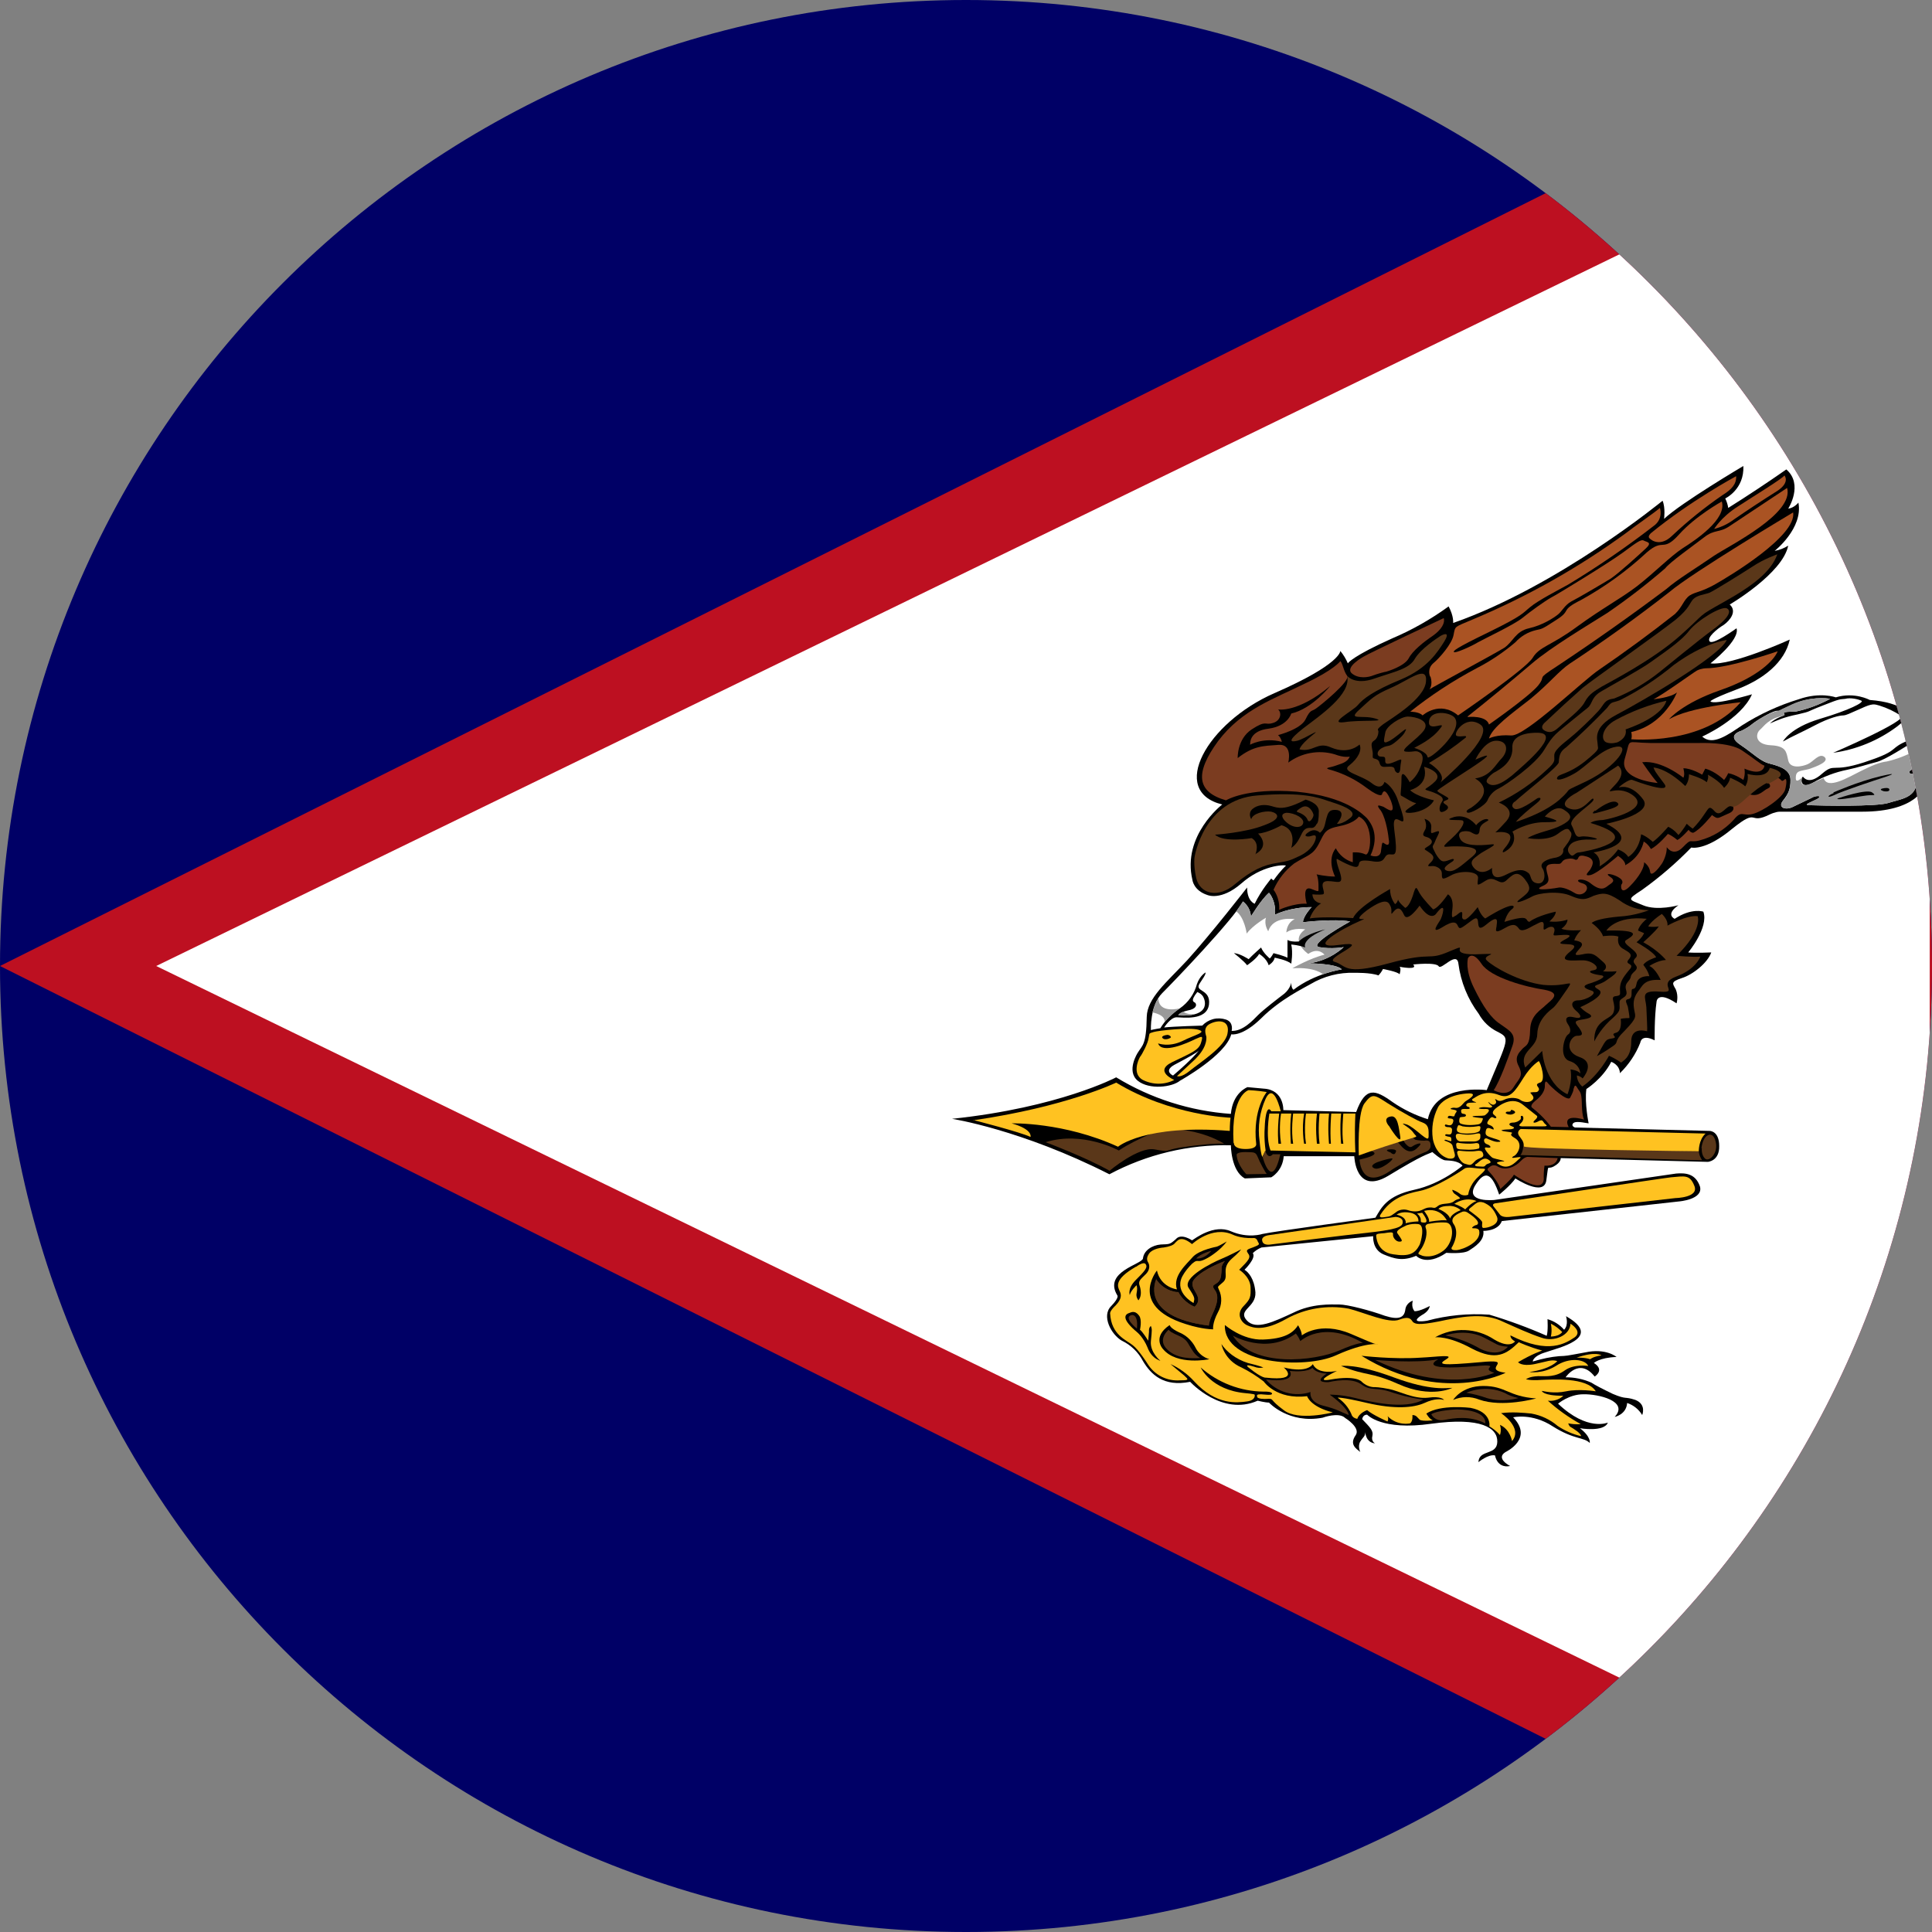 <svg width="40" height="40" viewBox="0 0 40 40" fill="none" xmlns="http://www.w3.org/2000/svg">
<rect x="0" y="0" width="40" height="40" fill="#808080" stroke="none"/>
<g clip-path="url(#clip0_17544_57956)">
<path d="M0 0H40V40H0V0Z" fill="#000066"/>
<path d="M0 20L40 0V40L0 20Z" fill="#BD1021"/>
<path d="M3.234 20L39.953 2.141V37.859" fill="white"/>
<path d="M26.164 22.539C26.586 22.562 26.57 22.984 26.57 22.984L28.078 23.023C28.273 22.492 28.469 22.555 28.836 22.82C29.059 22.973 29.304 23.091 29.562 23.172C29.719 22.422 30.781 22.57 30.781 22.57C31.234 21.484 31.273 21.5 31 21.359C30.838 21.279 30.704 21.151 30.617 20.992C30.389 20.688 30.243 20.33 30.195 19.953C30.164 19.68 29.844 20.086 29.789 20.008C29.734 19.914 29.258 19.969 29.258 19.969C29.375 20.094 28.977 20.016 28.977 20.016C29.016 20.055 28.977 20.172 28.977 20.172C28.938 20.117 28.633 20.062 28.633 20.062C28.609 20.111 28.577 20.156 28.539 20.195C28.375 20.133 28.047 20.141 28.047 20.141C27.726 20.129 27.409 20.211 27.133 20.375C27 20.453 26.508 20.688 26.117 21.078C25.719 21.469 25.492 21.414 25.492 21.414C25.375 21.852 24.43 22.375 24.43 22.375C24.273 22.508 23.797 22.57 23.555 22.375C23.312 22.172 23.555 21.797 23.555 21.797C23.648 21.641 23.734 21.641 23.742 21.055C23.75 20.664 24.156 20.336 24.578 19.883C25.094 19.312 25.82 18.375 25.82 18.375C25.82 18.664 25.977 18.711 25.977 18.711C26.117 18.422 26.32 18.188 26.32 18.188C26.336 18.211 26.367 18.227 26.367 18.227C26.523 18.008 26.625 17.922 26.625 17.922C26.57 17.898 26.117 17.922 25.703 18.289C25.281 18.656 25 18.531 25 18.531C24.711 18.438 24.688 18.219 24.688 18.219C24.469 17.297 25.305 16.656 25.305 16.656C24.188 16.383 24.992 14.961 26.383 14.352C27.766 13.75 27.75 13.477 27.75 13.477C27.814 13.555 27.866 13.642 27.906 13.734C27.906 13.727 28.016 13.578 28.82 13.219C29.235 13.043 29.628 12.82 29.992 12.555C30.102 12.758 30.086 12.898 30.086 12.898C32.273 12.133 34.422 10.367 34.422 10.367C34.484 10.516 34.453 10.742 34.453 10.742C34.812 10.406 36.094 9.648 36.094 9.648C36.117 10.133 35.719 10.32 35.719 10.32C35.75 10.382 35.771 10.448 35.781 10.516C36.189 10.26 36.59 9.994 36.984 9.719C37.344 10.031 37.023 10.531 37.023 10.531C37.148 10.516 37.234 10.406 37.234 10.406C37.336 10.938 36.742 11.406 36.742 11.406C36.842 11.388 36.938 11.351 37.023 11.297C36.906 11.875 35.812 12.516 35.812 12.516C35.969 12.656 35.82 12.844 35.688 12.938C35.555 13.016 35.328 13.203 35.398 13.281C35.469 13.359 35.953 13.008 35.953 13.008C36.031 13.25 35.414 13.734 35.414 13.734C35.852 13.789 37.055 13.242 37.055 13.242C36.953 13.711 36.508 14.07 35.938 14.281C35.383 14.492 35.414 14.523 35.414 14.523C35.508 14.602 36.273 14.375 36.273 14.375C36.047 14.891 35.242 15.25 35.242 15.25C35.461 15.445 35.766 15.219 36.07 15.016C36.435 14.784 36.829 14.603 37.242 14.477C37.688 14.32 38.008 14.438 38.008 14.438C38.398 14.32 38.711 14.492 38.711 14.492C39.43 14.547 39.508 14.805 39.508 14.805C39.586 14.828 39.648 14.859 39.836 15C40.023 15.133 40.008 15.555 40 15.766C40 15.969 39.938 15.969 39.898 16.023C39.867 16.086 39.859 16.148 39.859 16.227C39.859 16.305 39.672 16.805 38.555 16.805H36.852C36.758 16.805 36.648 16.859 36.648 16.859C36.18 17.094 36.43 16.703 35.867 17.156C35.305 17.625 35.016 17.547 35.016 17.547C34.704 17.868 34.364 18.161 34 18.422C33.664 18.641 33.719 18.617 34.016 18.742C34.312 18.867 34.75 18.742 34.75 18.742C34.469 18.938 34.672 19.023 34.672 19.023C35.031 18.789 35.266 18.875 35.266 18.875C35.383 19.203 34.953 19.719 34.953 19.719C35.117 19.734 35.43 19.719 35.43 19.719C35.352 19.938 35.047 20.18 34.82 20.25C34.586 20.328 34.625 20.359 34.695 20.484C34.758 20.633 34.711 20.773 34.711 20.773C34.305 20.5 34.297 20.742 34.297 20.742C34.25 21.062 34.258 21.539 34.258 21.539C33.977 21.398 33.961 21.586 33.961 21.586C33.867 21.825 33.723 22.04 33.539 22.219C33.531 22.039 33.359 21.984 33.359 21.984C33.18 22.336 32.844 22.547 32.844 22.547C32.805 22.844 32.891 23.258 32.891 23.258C32.672 23.219 32.594 23.219 32.562 23.266C32.531 23.32 32.609 23.344 32.609 23.344L35.391 23.414C35.43 23.414 35.594 23.438 35.594 23.727C35.602 24.039 35.359 24.055 35.359 24.055L32.312 23.977C32.312 23.977 32.328 24.062 32.172 24.148C32.016 24.234 32.07 24.055 32.016 24.43C31.977 24.797 31.375 24.398 31.375 24.398C31.273 24.547 31.039 24.734 31.039 24.734C30.898 24.32 30.758 24.188 30.539 24.547C30.328 24.906 30.938 24.844 30.938 24.844L34.703 24.297C34.898 24.281 35.102 24.297 35.195 24.562C35.273 24.836 34.758 24.875 34.758 24.875L31.094 25.281C31.016 25.492 30.711 25.484 30.711 25.484C30.742 25.688 30.523 25.82 30.414 25.891C30.297 25.969 29.945 25.938 29.945 25.938C29.523 26.227 29.32 26 29.32 26C29.039 26.117 28.867 26.062 28.641 25.969C28.406 25.867 28.43 25.594 28.43 25.594L26.117 25.828C26.05 25.855 25.989 25.895 25.938 25.945C26.016 26.047 25.766 26.289 25.766 26.289C25.844 26.336 25.969 26.469 25.992 26.758C26.008 27.07 25.617 27.117 25.812 27.336C26 27.547 26.367 27.367 26.773 27.18C27.164 26.984 27.555 27.008 27.727 27.008C27.898 27.008 28.375 27.133 28.672 27.242C28.969 27.336 29.07 27.273 29.094 27.125C29.109 26.969 29.25 26.93 29.25 26.93C29.211 27.078 29.289 27.148 29.289 27.148C29.406 27.148 29.602 27.039 29.602 27.039C29.586 27.156 29.438 27.227 29.438 27.227C29.148 27.414 29.547 27.344 29.547 27.344C29.967 27.231 30.402 27.189 30.836 27.219C31.24 27.34 31.637 27.486 32.023 27.656C32.055 27.555 32.039 27.312 32.039 27.312C32.173 27.35 32.292 27.426 32.383 27.531C32.484 27.43 32.422 27.25 32.422 27.25C33.219 27.703 32.25 27.906 31.992 28C31.734 28.078 31.734 28.188 31.734 28.188C31.953 28.125 32.102 28.094 32.281 28.078C32.453 28.07 32.391 28.078 32.82 28C33.25 27.906 33.469 28.094 33.469 28.094C33.109 28.109 33 28.219 33 28.219C33.234 28.367 33.016 28.5 33.016 28.5C32.695 28.094 32.414 28.516 32.414 28.516C32.597 28.514 32.778 28.551 32.945 28.625C33.016 28.672 33.18 28.758 33.391 28.859C33.688 28.984 33.625 28.906 33.859 28.984C34.094 29.078 34 29.297 34 29.297C33.929 29.178 33.818 29.09 33.688 29.047C33.672 29.289 33.43 29.336 33.43 29.336C33.734 29.008 33.086 28.859 32.781 28.867C32.484 28.867 32.258 29.062 32.258 29.062C32.867 29.641 33.289 29.453 33.289 29.453C33.211 29.656 32.711 29.57 32.711 29.57C32.945 29.75 32.914 29.875 32.914 29.875C32.789 29.75 32.594 29.812 32.148 29.531C31.719 29.25 31.328 29.344 31.328 29.344C31.758 29.789 31.172 30.062 31.172 30.062C30.953 30.195 31.266 30.352 31.266 30.352C30.992 30.406 30.953 30.133 30.953 30.133C30.812 30.102 30.609 30.273 30.609 30.273C30.625 30 30.992 30.141 31 29.852C31.008 29.562 30.664 29.336 29.633 29.477C28.602 29.625 28.305 29.289 28.305 29.289C28.211 29.289 28.203 29.383 28.203 29.383C28.359 29.547 28.438 29.617 28.414 29.727C28.383 29.844 28.469 29.883 28.469 29.883C28.273 29.867 28.266 29.648 28.266 29.648C28.266 29.742 28.227 29.742 28.164 29.844C28.102 29.945 28.164 30.062 28.164 30.062C28.078 29.992 27.93 29.906 28.07 29.711C28.172 29.555 27.852 29.359 27.852 29.359C27.719 29.227 27.383 29.352 27.383 29.352C26.68 29.484 26.273 29.039 26.273 29.039C26.195 29.039 26.039 29 26.039 29C25.297 29.328 24.641 28.609 24.641 28.609C24.086 28.719 23.828 28.453 23.664 28.18C23.568 27.995 23.414 27.847 23.227 27.758C23.008 27.633 22.797 27.242 23.008 27.039C23.18 26.859 23.133 26.82 23.133 26.82C22.836 26.328 23.641 26.18 23.664 26.055C23.68 25.891 23.852 25.781 24.031 25.766C24.219 25.758 24.219 25.766 24.344 25.656C24.453 25.523 24.68 25.68 24.68 25.68C24.734 25.648 25.133 25.336 25.484 25.492C25.844 25.648 26.141 25.547 26.141 25.547C26.391 25.492 28.477 25.211 28.477 25.211C28.602 25 28.711 24.758 29.281 24.633C29.852 24.508 30.281 24.133 30.281 24.133C30.18 24.023 30.008 24.031 29.922 24.023C29.836 24.016 29.656 23.852 29.656 23.852C29.547 23.906 29.5 23.883 28.742 24.344C28.062 24.75 28.039 23.938 28.039 23.938H26.578C26.555 24.25 26.32 24.375 26.32 24.375L25.773 24.398C25.484 24.242 25.484 23.711 25.484 23.711C24.608 23.692 23.742 23.899 22.969 24.312C21.141 23.383 19.711 23.164 19.711 23.164C21.93 22.93 23.109 22.305 23.109 22.305C23.829 22.744 24.643 23.003 25.484 23.062C25.523 22.617 25.828 22.508 25.828 22.508L26.164 22.539Z" fill="black"/>
<path d="M23.516 26.227C23.055 26.492 23.141 26.641 23.18 26.727C23.219 26.805 23.227 26.891 23.102 27.023C22.969 27.148 22.984 27.195 22.984 27.195C23.008 27.641 23.32 27.742 23.453 27.852C23.57 27.938 23.758 28.234 23.758 28.234C23.828 28.349 23.929 28.442 24.049 28.503C24.169 28.563 24.303 28.589 24.438 28.578C24.625 28.578 24.609 28.562 24.516 28.477L24.234 28.242C24.418 28.325 24.583 28.445 24.719 28.594C25.188 29.109 25.625 29.039 25.812 29.016C26.008 28.992 25.977 28.875 25.977 28.875C25.969 28.859 25.789 28.844 25.789 28.844C25.07 28.781 24.859 28.312 24.859 28.312C25.22 28.63 25.683 28.807 26.164 28.812C26.367 28.805 26.352 28.867 26.312 28.875C26.266 28.883 26.211 28.875 26.109 28.867C26.016 28.867 26.016 28.883 26.031 28.93C26.062 28.961 26.148 28.969 26.266 28.961C26.375 28.961 26.281 28.977 26.578 29.195C26.875 29.43 27.594 29.242 27.594 29.242C27.125 29.125 27.062 28.906 27.062 28.906C26.422 28.984 26.164 28.602 26.164 28.602C26.02 28.49 25.866 28.393 25.703 28.312C25.344 28.156 25.289 27.828 25.289 27.828C25.391 27.984 25.586 28.141 25.836 28.219C26.094 28.281 26.156 28.312 26.156 28.312C26.094 28.327 26.028 28.321 25.969 28.297C25.719 28.219 25.859 28.32 25.859 28.32C26.141 28.547 26.211 28.523 26.211 28.523C26.938 28.602 26.578 28.312 26.578 28.312C27.086 28.438 27.18 28.242 27.18 28.242C27.289 28.477 27.68 28.383 27.68 28.383C27.156 28.641 27.547 28.562 27.547 28.562C28.078 28.469 28.188 28.602 28.188 28.602C28.32 28.734 28.469 28.719 28.469 28.719C28.469 28.719 28.562 28.719 28.758 28.758C28.961 28.797 29.273 28.969 29.562 28.938C29.844 28.898 29.898 28.984 29.898 28.984C29.836 28.969 29.711 28.945 29.492 29.047C29.266 29.148 28.875 29.18 28.305 29.047C27.734 28.914 27.695 28.938 27.695 28.938C27.819 29.02 27.917 29.137 27.977 29.273C28 29.367 28.102 29.375 28.102 29.375C28.141 29.25 28.305 29.195 28.305 29.195C28.422 29.297 28.727 29.43 28.727 29.43C28.758 29.367 28.727 29.32 28.727 29.32C28.938 29.531 29.195 29.469 29.195 29.469C29.258 29.422 29.242 29.297 29.242 29.297C29.328 29.297 29.344 29.352 29.398 29.398C29.477 29.43 29.664 29.406 29.664 29.406C29.586 29.375 29.531 29.266 29.531 29.266C29.828 29.07 30.445 29.148 30.445 29.148C30.891 29.234 30.836 29.531 30.836 29.531C30.918 29.579 30.992 29.639 31.055 29.711C31.094 29.602 31.055 29.5 31.055 29.5C31.266 29.594 31.305 29.836 31.305 29.836C31.539 29.562 31.078 29.258 31.078 29.258C31.305 29.227 31.547 29.25 31.703 29.266C31.905 29.301 32.094 29.39 32.25 29.523C32.398 29.622 32.562 29.694 32.734 29.734C32.734 29.672 32.562 29.57 32.523 29.547C32.484 29.531 32.469 29.469 32.469 29.469C32.625 29.5 32.727 29.484 32.727 29.484C32.482 29.349 32.254 29.187 32.047 29C32.25 29.023 32.367 28.898 32.367 28.898C31.938 28.898 31.922 28.797 31.922 28.797C31.977 28.805 32.172 28.859 32.43 28.805C32.688 28.75 33.039 28.805 33.039 28.805C32.852 28.508 32.141 28.562 31.906 28.57C31.672 28.586 31.594 28.555 31.594 28.555C31.625 28.539 31.672 28.5 31.844 28.492C32.023 28.492 32.203 28.516 32.406 28.367C32.602 28.234 32.883 28.281 32.883 28.281C32.82 28.141 32.492 28.094 32.211 28.281C31.93 28.453 31.664 28.406 31.664 28.406C32.117 28.344 32.242 28.18 32.242 28.18C32.117 28.141 32.039 28.188 31.773 28.242C31.5 28.297 31.43 28.203 31.43 28.203C31.719 28.031 31.93 27.961 31.93 27.961C31.68 27.898 31.445 27.789 31.445 27.789C31.188 28.039 30.977 28.18 30.477 27.922C29.977 27.648 29.711 27.688 29.711 27.688C29.9 27.581 30.114 27.529 30.331 27.538C30.547 27.546 30.757 27.614 30.938 27.734C31.266 27.93 31.367 27.773 31.367 27.773C31.258 27.711 31.273 27.648 31.273 27.648C32.07 28.055 32.422 27.805 32.602 27.688C32.773 27.562 32.516 27.406 32.516 27.406C32.5 27.656 32.172 27.789 31.914 27.695C31.656 27.609 31.422 27.5 31.055 27.336C30.68 27.18 30.227 27.266 29.789 27.359C29.352 27.445 29.305 27.406 29.258 27.375C29.219 27.336 29.203 27.234 28.977 27.32C28.758 27.414 28.242 27.172 27.922 27.094C27.481 27.014 27.026 27.088 26.633 27.305C26.18 27.562 25.953 27.5 25.82 27.438C25.688 27.375 25.594 27.203 25.742 27.047C25.891 26.891 25.898 26.859 25.891 26.641C25.875 26.422 25.656 26.289 25.656 26.289C25.859 26.086 25.906 26.031 25.836 25.945C25.773 25.859 25.875 25.859 25.992 25.805C26.109 25.758 26.055 25.75 26.031 25.68C26 25.617 25.938 25.633 25.938 25.633C25.672 25.641 25.523 25.562 25.523 25.562C25.094 25.367 24.68 25.758 24.68 25.758C24.438 25.562 24.375 25.695 24.328 25.734C24.297 25.781 24.203 25.812 24.094 25.828C23.984 25.836 23.82 25.875 23.773 25.984C23.773 25.984 23.719 26.062 23.773 26.141C23.773 26.141 23.844 26.25 23.727 26.375C23.602 26.5 23.555 26.523 23.602 26.641C23.633 26.758 23.625 26.852 23.57 26.922C23.57 26.922 23.516 26.859 23.531 26.781C23.547 26.703 23.547 26.648 23.531 26.609C23.531 26.609 23.406 26.727 23.391 26.812C23.391 26.812 23.336 26.68 23.516 26.5C23.688 26.328 23.773 26.242 23.719 26.172C23.68 26.117 23.555 26.203 23.523 26.227H23.516Z" fill="#FFC221"/>
<path d="M24.023 28.172C24.023 28.172 23.805 28 23.828 27.766C23.852 27.531 23.852 27.516 23.828 27.453C23.828 27.453 23.781 27.477 23.789 27.57L23.773 27.758C23.773 27.758 23.656 27.57 23.602 27.531C23.602 27.531 23.648 27.328 23.586 27.242C23.523 27.156 23.461 27.148 23.391 27.18C23.281 27.211 23.211 27.305 23.547 27.586C23.547 27.586 23.672 27.688 23.758 27.898C23.844 28.125 23.992 28.156 24.016 28.172H24.023ZM25.117 27.523C25.117 27.523 25.094 27.398 25.219 27.164C25.259 27.093 25.281 27.013 25.284 26.932C25.287 26.85 25.27 26.769 25.234 26.695C25.211 26.633 25.195 26.656 25.312 26.555C25.469 26.43 25.258 26.273 25.508 26.055C25.508 26.055 25.664 25.922 25.695 25.867C25.695 25.867 25.445 26 25.273 26.07C25.102 26.141 24.469 26.453 24.609 26.664C24.75 26.875 24.734 26.883 24.711 26.977C24.711 26.977 24.32 26.773 24.469 26.445C24.469 26.445 24.523 26.32 24.68 26.164C24.836 26.031 24.75 26.195 25.039 26.023C25.039 26.023 25.273 25.883 25.398 25.703C25.398 25.703 25.242 25.797 25.188 25.812C25.188 25.812 24.844 25.875 24.703 26.016C24.57 26.172 24.273 26.414 24.367 26.695C24.367 26.695 24.031 26.656 23.953 26.305C23.953 26.305 23.32 27.078 24.656 27.445C24.656 27.445 24.891 27.516 25.117 27.523Z" fill="black"/>
<path d="M30.953 24.914C31.453 24.844 34.328 24.406 34.594 24.375C34.875 24.352 34.984 24.312 35.078 24.547C35.188 24.797 34.688 24.805 34.688 24.805L31.25 25.195C31.094 25.211 31.055 25.148 31.055 25.148L30.922 24.977C30.922 24.977 30.883 24.93 30.953 24.914Z" fill="#FFC221"/>
<path d="M23.938 26.484C23.938 26.484 23.562 27.258 25.023 27.445C25.023 27.445 25.023 27.367 25.086 27.234C25.148 27.117 25.273 26.867 25.148 26.711C25.031 26.555 25.25 26.633 25.273 26.422C25.312 26.219 25.258 26.242 25.359 26.109C25.359 26.109 24.906 26.273 24.734 26.477C24.555 26.68 24.969 26.828 24.734 27.055C24.734 27.055 24.516 26.977 24.398 26.75C24.398 26.75 24.117 26.758 23.93 26.477L23.938 26.484Z" fill="#5A3719"/>
<path d="M25.367 27.438C25.367 27.438 25.727 27.75 26.148 27.734C26.578 27.719 26.766 27.609 26.875 27.438C26.875 27.438 26.953 27.562 26.953 27.648C26.953 27.648 27.328 27.344 27.969 27.617C28.609 27.891 28.406 27.805 28.547 27.828C28.547 27.828 28.273 27.781 27.656 28.062C27.016 28.352 25.344 28.25 25.359 27.438H25.367Z" fill="black"/>
<path d="M24.766 26.055C24.766 26.055 24.922 26.086 25.078 25.898C25.078 25.898 24.867 25.945 24.766 26.055ZM23.539 27.508C23.539 27.508 23.242 27.273 23.43 27.227C23.43 27.227 23.57 27.195 23.539 27.508Z" fill="#5A3719"/>
<path d="M30.086 28.984C30.086 28.984 30.258 28.695 30.711 28.695C31.18 28.695 31.227 28.914 31.805 28.953C31.805 28.953 31.109 29.148 30.625 28.977C30.539 28.942 30.447 28.925 30.355 28.926C30.262 28.927 30.171 28.947 30.086 28.984Z" fill="black"/>
<path d="M25.516 27.648C25.516 27.648 26.219 28.062 26.828 27.609C26.828 27.609 26.875 27.656 26.922 27.766C26.922 27.766 27.391 27.32 28.219 27.805C28.219 27.805 28.117 27.789 27.727 27.961C27.219 28.18 25.938 28.328 25.516 27.641V27.648Z" fill="#5A3719"/>
<path d="M28.188 28.07C28.188 28.07 28.852 28.148 29.406 28.109C29.75 28.094 30.125 28.031 29.945 28.141C29.75 28.258 29.844 28.273 30.641 28.203C31.422 28.125 30.633 28.352 31.172 28.422C31.172 28.422 29.852 29.094 28.188 28.07Z" fill="black"/>
<path d="M29.922 27.648C29.922 27.648 30.312 27.508 30.68 27.672C31.031 27.844 30.977 27.859 31.219 27.883C31.219 27.883 31.055 28.117 30.656 27.93C30.428 27.797 30.18 27.702 29.922 27.648ZM30.359 28.836C30.359 28.836 30.742 28.648 31.164 28.844C31.211 28.875 31.32 28.922 31.438 28.945C31.438 28.945 31.117 29.047 30.781 28.945C30.644 28.896 30.503 28.859 30.359 28.836ZM28.469 28.156C28.469 28.156 29.328 28.234 29.781 28.141C29.781 28.141 29.25 28.398 30.594 28.281C30.594 28.281 30.883 28.25 30.852 28.297C30.812 28.344 30.789 28.375 30.938 28.422C30.938 28.422 29.945 28.875 28.469 28.156Z" fill="#5A3719"/>
<path d="M24.219 27.438C24.219 27.438 24.227 27.5 24.414 27.586C24.609 27.664 24.711 27.82 24.75 27.898C24.779 27.957 24.819 28.008 24.869 28.05C24.919 28.092 24.977 28.122 25.039 28.141C25.039 28.141 24.367 28.281 24.078 27.93C24.078 27.93 23.844 27.688 24.211 27.438" fill="black"/>
<path d="M29.469 28.977C29.469 28.977 29.211 28.953 28.844 28.836C28.484 28.703 28.391 28.812 28.188 28.664C27.984 28.508 27.57 28.602 27.5 28.617C27.422 28.617 27.203 28.617 27.469 28.438C27.469 28.438 27.258 28.438 27.172 28.32C27.172 28.32 27.078 28.422 26.703 28.383C26.703 28.383 26.875 28.641 26.211 28.562C26.322 28.692 26.468 28.786 26.633 28.832C26.797 28.878 26.971 28.874 27.133 28.82C27.133 28.82 27.086 29.023 27.391 29.102C27.703 29.18 27.758 29.234 27.922 29.297C27.922 29.297 27.938 29.172 27.531 28.875C27.531 28.875 27.75 28.867 28.062 28.945C28.375 29.023 29.086 29.195 29.469 28.977ZM29.633 29.281C29.633 29.281 29.703 29.438 29.906 29.398C30.102 29.359 30.43 29.305 30.75 29.469C30.75 29.469 30.812 29.195 30.164 29.18C30.164 29.18 29.766 29.195 29.633 29.281ZM24.195 27.531C24.195 27.531 23.945 27.734 24.172 27.945C24.375 28.141 24.695 28.125 24.852 28.117C24.852 28.117 24.75 28.07 24.68 27.945C24.594 27.828 24.594 27.742 24.422 27.664C24.25 27.586 24.227 27.57 24.195 27.531ZM23.945 26.477C23.945 26.477 23.562 27.258 25.031 27.445C25.031 27.445 25.031 27.367 25.094 27.234C25.141 27.117 25.273 26.867 25.156 26.711C25.031 26.555 25.25 26.633 25.281 26.422C25.312 26.219 25.258 26.242 25.359 26.109C25.359 26.109 24.906 26.273 24.734 26.477C24.555 26.68 24.969 26.828 24.734 27.055C24.734 27.055 24.516 26.977 24.398 26.758C24.398 26.758 24.117 26.758 23.93 26.477H23.945Z" fill="#5A3719"/>
<path d="M27.766 28.281C27.766 28.281 28.078 28.227 28.852 28.516C29.633 28.805 29.953 28.734 30.07 28.734C30.07 28.734 29.633 28.961 28.953 28.656C28.352 28.391 28.312 28.5 27.766 28.281Z" fill="black"/>
<path d="M32.641 28.109C32.641 28.109 32.812 28.102 32.922 28.141C32.922 28.141 32.984 28.086 33.156 28.062C33.156 28.062 33.047 27.969 32.641 28.109ZM32.109 27.672C32.109 27.672 32.281 27.672 32.344 27.578C32.344 27.578 32.242 27.469 32.109 27.406C32.109 27.406 32.141 27.539 32.109 27.672ZM26.133 25.688C26.133 25.688 26.094 25.594 26.289 25.57L28.891 25.195C28.891 25.195 29.016 25.195 29.039 25.273C29.055 25.375 29.023 25.438 28.438 25.508C27.852 25.57 26.305 25.766 26.305 25.766C26.305 25.766 26.148 25.797 26.133 25.688Z" fill="#FFC221"/>
<path d="M28.492 25.578C28.492 25.578 28.492 25.922 28.844 25.969C29.18 26.023 29.297 25.953 29.391 25.773C29.414 25.727 29.516 25.367 29.367 25.344C29.286 25.333 29.203 25.341 29.125 25.367C29.008 25.422 28.898 25.477 28.93 25.531C29.023 25.664 29.039 25.688 29.008 25.703C28.922 25.727 28.859 25.648 28.844 25.594C28.828 25.531 28.891 25.492 28.664 25.531C28.57 25.539 28.492 25.539 28.492 25.578Z" fill="#FFC221"/>
<path d="M29.945 25.312C30.117 25.336 30.102 25.711 29.898 25.883C29.664 26.07 29.453 26 29.453 26C29.328 25.953 29.352 25.969 29.438 25.836C29.516 25.703 29.562 25.531 29.516 25.414C29.5 25.375 29.539 25.336 29.594 25.336C29.594 25.336 29.766 25.297 29.945 25.312Z" fill="#FFC221"/>
<path d="M30.102 25.352C30.102 25.352 30.227 25.508 30.07 25.805C30.07 25.805 29.992 25.891 30.156 25.883C30.312 25.867 30.672 25.703 30.625 25.484C30.625 25.484 30.625 25.43 30.523 25.43C30.43 25.438 30.508 25.383 30.547 25.367C30.586 25.367 30.703 25.312 30.391 25.109C30.391 25.109 30.344 25.07 30.281 25.086C30.234 25.109 30.07 25.164 30.07 25.273C30.07 25.312 30.102 25.352 30.102 25.352Z" fill="#FFC221"/>
<path d="M30.438 25.078C30.438 25.078 30.695 25.258 30.688 25.312C30.688 25.359 30.664 25.438 30.734 25.422C30.797 25.422 31.062 25.359 30.992 25.188C30.914 25.008 30.836 24.953 30.719 24.898C30.594 24.859 30.562 24.914 30.453 25C30.453 25 30.375 25.047 30.438 25.078ZM29.102 25.328C29.102 25.328 29.141 25.203 28.914 25.148C28.914 25.148 29.008 25.07 29.203 25.109C29.383 25.148 29.367 25.281 29.367 25.289C29.367 25.289 29.219 25.289 29.102 25.328ZM29.586 25.297C29.586 25.297 29.836 25.25 29.953 25.266C29.953 25.266 29.828 24.984 29.484 25.07C29.484 25.07 29.609 25.227 29.586 25.297ZM30.023 25.234C30.023 25.234 30.023 25.141 30.242 25.055C30.242 25.055 30.141 24.953 29.984 24.969C29.82 24.969 29.781 25.031 29.781 25.031C29.781 25.031 29.977 25.102 30.023 25.227V25.234ZM30.102 24.922C30.102 24.922 30.25 24.969 30.336 25.039C30.336 25.039 30.461 24.898 30.57 24.867C30.57 24.867 30.359 24.758 30.102 24.93V24.922Z" fill="#FFC221"/>
<path d="M22.969 24.242C22.969 24.242 23.57 23.734 23.906 23.797C24.242 23.859 24.078 23.82 24.438 23.758C24.812 23.703 25.188 23.664 25.344 23.68C25.344 23.68 24.891 23.367 24.102 23.367C24.102 23.367 23.547 23.562 23.164 23.82C23.164 23.82 22.414 23.406 21.648 23.648C21.648 23.648 22.484 23.961 22.977 24.242H22.969Z" fill="#5A3719"/>
<path d="M29.344 25.125L29.445 25.109C29.445 25.109 29.609 25.312 29.492 25.312C29.391 25.312 29.422 25.289 29.414 25.234C29.402 25.19 29.374 25.151 29.336 25.125H29.344ZM28.586 25.141C28.586 25.141 28.523 25.219 28.641 25.203C28.781 25.18 28.758 25.203 28.898 25.102C28.898 25.102 29 25 29.172 25.062C29.172 25.062 29.312 25.109 29.43 25.055C29.555 24.992 29.578 25 29.641 25C29.703 25.008 29.703 25.023 29.781 24.961C29.875 24.898 30.016 24.945 30.109 24.867C30.203 24.789 30.32 24.859 30.109 24.711C30.109 24.711 30.062 24.664 30.07 24.633C30.07 24.633 30.148 24.656 30.219 24.711C30.281 24.766 30.375 24.75 30.398 24.734C30.398 24.734 30.414 24.547 30.594 24.375C30.781 24.203 30.781 24.195 30.672 24.195C30.562 24.195 30.383 24.148 30.32 24.195C30.258 24.242 29.719 24.594 29.398 24.656C29.086 24.719 28.797 24.812 28.586 25.141ZM20.148 23.188C20.148 23.188 21.125 23.438 21.336 23.539C21.336 23.539 21.391 23.383 20.945 23.258C20.945 23.258 22.023 23.227 23.148 23.742C23.148 23.742 23.695 23.273 25.461 23.414C25.461 23.414 25.461 23.258 25.477 23.141C25.477 23.141 24.242 23.102 23.109 22.414C23.109 22.414 22.086 22.914 20.148 23.195V23.188ZM25.539 23.656C25.484 22.664 25.852 22.57 25.852 22.57C25.852 22.57 26.039 22.578 26.227 22.609C26.227 22.609 25.93 22.969 26.008 23.68C26.008 23.68 26.039 23.789 25.789 23.789C25.539 23.789 25.547 23.672 25.547 23.672L25.539 23.656Z" fill="#FFC221"/>
<path d="M25.805 24.312C25.805 24.312 25.617 24.125 25.602 23.906C25.602 23.906 25.602 23.852 25.781 23.852C25.969 23.859 25.992 23.844 26.039 23.953C26.078 24.055 26.195 24.273 26.227 24.305L25.805 24.312Z" fill="#5A3719"/>
<path d="M26.203 23.82C26.185 23.694 26.177 23.566 26.18 23.438C26.195 22.891 26.281 22.938 26.32 23.008H26.516C26.516 23.008 26.375 22.383 26.203 22.75C26.079 23.024 26.036 23.327 26.078 23.625C26.094 23.789 26.109 23.891 26.133 23.953L26.203 23.82Z" fill="#FFC221"/>
<path d="M28.344 23.82C28.344 23.82 28.703 23.883 28.148 24.008C28.148 24.008 28.172 24.688 28.828 24.211C28.828 24.211 29.227 23.961 29.492 23.859C29.492 23.859 29.633 23.82 29.617 23.711C29.617 23.711 29.633 23.586 29.492 23.617C29.492 23.617 29.375 23.617 29.297 23.594C29.297 23.594 29.219 23.5 29.172 23.531C29.117 23.57 28.992 23.547 29.094 23.672C29.188 23.781 29.219 23.75 29.266 23.719C29.312 23.688 29.523 23.609 29.328 23.781C29.133 23.953 28.984 23.68 28.922 23.625L28.344 23.82ZM26.508 23.898H26.352C26.352 23.898 26.258 24.023 26.195 23.82L26.141 23.953C26.141 23.953 26.328 24.68 26.508 23.898Z" fill="#5A3719"/>
<path d="M26.281 23.055C26.281 23.055 26.195 23.539 26.305 23.82L28.062 23.859C28.062 23.859 28.039 23.523 28.062 23.055H27.812C27.812 23.055 27.773 23.445 27.812 23.68H27.766C27.766 23.68 27.734 23.352 27.766 23.055H27.562C27.562 23.055 27.531 23.414 27.555 23.68H27.516C27.516 23.68 27.484 23.367 27.516 23.055H27.32C27.32 23.055 27.281 23.375 27.32 23.68H27.266C27.266 23.68 27.227 23.359 27.266 23.055H27.039C27.039 23.055 26.992 23.359 27.039 23.68H27C27 23.68 26.945 23.375 27 23.055H26.773C26.773 23.055 26.727 23.398 26.773 23.68H26.727C26.727 23.68 26.695 23.352 26.734 23.055H26.523C26.523 23.055 26.469 23.344 26.523 23.68H26.469C26.469 23.68 26.438 23.43 26.484 23.055H26.281ZM28.133 23.922C28.133 23.922 28.094 23.062 28.25 22.844C28.414 22.625 28.453 22.664 28.734 22.844C29.016 23.023 29.375 23.219 29.438 23.234C29.492 23.258 29.578 23.281 29.578 23.438C29.578 23.594 29.602 23.641 29.359 23.438C29.328 23.414 29.211 23.312 29.125 23.281C28.914 23.219 29.18 23.328 29.258 23.445C29.32 23.539 29.383 23.523 29.211 23.57C28.848 23.676 28.488 23.794 28.133 23.922Z" fill="#FFC221"/>
<path d="M28.75 23.305C28.75 23.305 28.617 23.148 28.789 23.117C28.945 23.078 28.961 23.367 28.992 23.539C29.016 23.719 28.789 23.367 28.758 23.312L28.75 23.305ZM28.516 24.062C28.516 24.062 28.328 24.133 28.453 24.188C28.578 24.25 28.922 23.961 28.805 23.984C28.68 24 28.516 24.062 28.516 24.062ZM28.773 23.797C28.773 23.797 28.938 23.781 28.898 23.852C28.875 23.93 28.812 23.883 28.789 23.859C28.758 23.852 28.648 23.805 28.773 23.797Z" fill="black"/>
<path d="M29.664 23.57C29.664 23.57 29.703 23.898 29.984 23.984C29.984 23.984 30.156 24.023 30.117 23.883L30.07 23.711C30.047 23.656 29.93 23.625 29.914 23.617C29.906 23.617 29.891 23.578 29.969 23.609C30.047 23.633 30.055 23.641 30.047 23.578C30.047 23.523 30 23.547 29.93 23.516C29.906 23.5 29.93 23.477 29.961 23.484C29.992 23.484 30.062 23.516 30.062 23.406C30.062 23.406 30.078 23.336 29.992 23.336C29.898 23.336 29.906 23.289 29.93 23.281C29.961 23.281 30.055 23.344 30.086 23.227C30.117 23.117 29.953 23.188 29.977 23.125C30 23.062 30.117 23.156 30.117 23.086C30.133 23.023 30.227 22.992 30.062 22.969C29.992 22.961 30.062 22.922 30.141 22.938C30.234 22.945 30.289 22.844 30.336 22.805C30.398 22.766 30.688 22.594 30.289 22.648C29.898 22.703 29.781 22.898 29.766 22.938C29.669 23.133 29.634 23.354 29.664 23.57Z" fill="#FFC221"/>
<path d="M30.578 23.828C30.633 23.82 30.68 23.828 30.695 23.859C30.758 23.992 30.617 23.953 30.531 24.047C30.445 24.141 30.438 24.125 30.328 24.094C30.211 24.055 30.172 23.883 30.172 23.883C30.156 23.82 30.203 23.82 30.258 23.828C30.258 23.828 30.453 23.852 30.578 23.828ZM30.156 23.758C30.156 23.758 30.156 23.789 30.234 23.797C30.289 23.797 30.484 23.82 30.609 23.781C30.609 23.781 30.641 23.781 30.625 23.703C30.625 23.703 30.625 23.648 30.523 23.672C30.414 23.688 30.266 23.672 30.211 23.664C30.164 23.648 30.133 23.664 30.156 23.75V23.758ZM30.141 23.523C30.141 23.523 30.141 23.617 30.234 23.633H30.523C30.57 23.633 30.641 23.609 30.648 23.555C30.648 23.484 30.672 23.445 30.539 23.477C30.406 23.508 30.258 23.484 30.242 23.477C30.227 23.477 30.141 23.453 30.141 23.516V23.523ZM30.188 23.305C30.188 23.305 30.156 23.359 30.164 23.398C30.164 23.445 30.242 23.469 30.375 23.469C30.508 23.469 30.633 23.445 30.641 23.398C30.648 23.352 30.68 23.297 30.578 23.32C30.48 23.336 30.38 23.336 30.281 23.32C30.227 23.297 30.188 23.289 30.188 23.305Z" fill="#FFC221"/>
<path d="M35.172 23.836C35.172 23.836 35.172 23.922 35.242 24.023L31.477 23.914C31.477 23.914 31.523 23.883 31.539 23.734L35.172 23.836Z" fill="#5A3719"/>
<path d="M30.219 23.156C30.219 23.156 30.188 23.25 30.25 23.266C30.312 23.289 30.43 23.305 30.586 23.281C30.586 23.281 30.664 23.281 30.688 23.203C30.719 23.125 30.711 23.164 30.5 23.125C30.5 23.125 30.43 23.102 30.625 23.102C30.625 23.102 30.742 23.102 30.75 23.086C30.773 23.07 30.922 22.945 30.727 22.961C30.539 22.961 30.633 22.922 30.727 22.922C30.828 22.922 30.852 22.945 30.883 22.922C30.914 22.898 30.883 22.906 30.836 22.852C30.789 22.797 30.82 22.812 30.859 22.852C30.898 22.875 30.922 22.883 30.961 22.852C31.008 22.805 30.93 22.75 30.961 22.758C30.992 22.758 31.016 22.828 31.133 22.773C31.266 22.703 31.43 22.734 31.477 22.773C31.516 22.805 31.648 22.852 31.727 22.773C31.805 22.695 31.633 22.617 31.703 22.617C31.781 22.602 31.828 22.633 31.859 22.57C31.891 22.508 31.742 22.461 31.883 22.414C32.016 22.383 31.898 22 31.859 21.969C31.859 21.969 31.703 22.055 31.539 22.32C31.367 22.594 31.266 22.758 31.039 22.672C30.727 22.547 30.547 22.727 30.492 22.75C30.414 22.805 30.664 22.828 30.516 22.828C30.375 22.828 30.375 22.844 30.359 22.867C30.352 22.883 30.359 22.906 30.391 22.914C30.414 22.914 30.469 22.961 30.383 22.961C30.289 22.961 30.227 22.945 30.258 23.039C30.258 23.039 30.258 23.055 30.305 23.062C30.359 23.062 30.383 23.125 30.281 23.125C30.219 23.125 30.219 23.148 30.219 23.156ZM30.562 24.094C30.562 24.094 30.5 24.141 30.586 24.148C30.68 24.148 30.727 24.172 30.758 24.125C30.789 24.078 30.914 24.094 30.836 24.023C30.742 23.953 30.688 23.992 30.562 24.102V24.094Z" fill="#FFC221"/>
<path d="M30.953 22.961C30.953 22.961 31.266 22.664 31.523 22.867L31.82 23.102C31.82 23.102 31.852 23.125 31.781 23.188C31.703 23.258 31.781 23.258 31.859 23.211C31.938 23.172 31.938 23.211 31.977 23.258C32.016 23.297 32.07 23.32 31.945 23.32H31.562C31.562 23.32 31.391 23.336 31.484 23.258C31.562 23.188 31.547 23.102 31.508 23.102C31.461 23.102 31.508 23.148 31.477 23.18C31.445 23.211 31.391 23.242 31.32 23.242C31.25 23.242 31.211 23.289 31.305 23.32C31.406 23.359 31.297 23.383 31.242 23.383C31.188 23.383 30.953 23.398 31.195 23.43C31.445 23.461 31.172 23.453 31.352 23.555C31.562 23.672 31.414 23.914 31.336 23.938C31.336 23.938 31.258 23.984 31.359 23.969C31.469 23.953 31.523 23.945 31.445 24C31.375 24.062 31.227 24.242 31.023 24.102C31.023 24.102 30.922 24.062 31.094 24.047C31.266 24.047 30.953 24 30.898 23.969C30.852 23.938 30.664 23.734 30.781 23.758C30.906 23.781 30.859 23.711 30.781 23.688C30.711 23.664 30.703 23.555 30.781 23.57C30.859 23.602 30.953 23.648 31.023 23.641C31.094 23.641 31.07 23.609 30.93 23.57C30.789 23.523 30.734 23.516 30.766 23.398C30.797 23.281 30.953 23.445 30.922 23.359C30.883 23.266 30.742 23.312 30.812 23.203C30.883 23.094 30.906 23.133 30.938 23.148C30.969 23.156 31.016 23.148 30.938 23.086C30.867 23.039 30.938 22.977 30.953 22.961Z" fill="#FFC221"/>
<path d="M31.172 23.047C31.172 23.047 31.172 23.008 31.234 23.016C31.289 23.016 31.273 22.992 31.289 22.977C31.305 22.977 31.445 23.023 31.312 23.07C31.266 23.086 31.188 23.07 31.18 23.047H31.172Z" fill="black"/>
<path d="M31.484 23.375C31.484 23.375 31.375 23.43 31.469 23.539C31.547 23.641 31.547 23.672 31.547 23.734C31.539 23.797 35.172 23.836 35.172 23.836C35.172 23.836 35.164 23.602 35.312 23.469L31.484 23.375Z" fill="#FFC221"/>
<path d="M35.227 23.773C35.227 23.773 35.242 23.57 35.352 23.508C35.414 23.469 35.492 23.492 35.523 23.648C35.578 23.875 35.383 24.07 35.297 23.984C35.219 23.906 35.234 23.773 35.234 23.773H35.227Z" fill="#5A3719"/>
<path d="M31.062 24.617C31.062 24.617 31.305 24.406 31.344 24.32C31.344 24.32 32 24.789 31.961 24.359C31.961 24.359 31.961 24.242 31.977 24.133C31.977 24.133 32.211 24.164 32.25 23.977L31.641 23.953C31.641 23.953 31.578 23.938 31.484 24.039C31.391 24.141 31.195 24.25 31.016 24.156C31.016 24.156 30.938 24.094 30.859 24.148C30.781 24.203 30.781 24.211 30.844 24.273C30.906 24.336 31.039 24.516 31.062 24.617ZM32.469 23.336L32.109 23.328C32.109 23.328 31.984 23.141 31.727 22.938C31.727 22.938 31.648 22.906 31.789 22.789C31.945 22.672 31.984 22.555 31.984 22.492C31.984 22.445 31.984 22.352 32.039 22.414C32.086 22.484 32.453 22.82 32.508 22.727C32.562 22.625 32.578 22.578 32.578 22.547C32.594 22.516 32.602 22.422 32.656 22.523C32.711 22.617 32.742 22.594 32.75 22.836C32.75 22.836 32.75 23.094 32.797 23.18C32.797 23.18 32.328 23.031 32.477 23.336H32.469ZM30.922 22.57C30.922 22.57 31.195 22.727 31.328 22.523C31.453 22.32 31.547 22.289 31.445 22.078C31.344 21.891 31.445 21.797 31.523 21.711C31.602 21.633 31.672 21.648 31.68 21.32C31.688 21.008 31.914 20.906 32.008 20.805C32.109 20.711 32.352 20.562 31.977 20.492C31.609 20.438 30.859 20.242 30.672 19.953C30.477 19.664 30.391 19.836 30.391 19.844C30.391 19.859 30.328 20.07 30.516 20.453C30.703 20.836 30.867 21.078 31.062 21.203C31.242 21.336 31.406 21.398 31.312 21.656C31.219 21.914 31.062 22.367 30.922 22.578V22.57Z" fill="#7B3C20"/>
<path d="M31.93 21.758C31.93 21.758 31.969 22.422 32.453 22.656C32.453 22.656 32.562 22.398 32.516 22.141C32.516 22.141 32.672 22.156 32.719 22.227C32.719 22.227 32.719 22.039 32.5 21.969C32.266 21.898 32.383 21.469 32.461 21.422C32.539 21.375 32.516 21.281 32.461 21.203C32.406 21.125 32.398 21.016 32.586 21.062C32.773 21.109 32.742 21.016 32.625 20.922C32.516 20.828 32.523 20.711 32.68 20.711C32.836 20.711 33.109 20.555 32.945 20.508C32.789 20.461 32.734 20.406 32.945 20.352C33.172 20.273 33.281 20.203 33.117 20.188C32.945 20.164 32.836 20.109 33 20.086C33.156 20.055 32.977 19.891 32.789 19.883C32.594 19.875 32.203 19.945 32.516 19.695C32.828 19.445 32.07 19.633 32.383 19.461C32.695 19.305 32.273 19.367 32.211 19.367C32.156 19.367 32.156 19.367 32.18 19.289C32.203 19.203 32.141 19.156 32.039 19.211C31.953 19.266 31.953 19.266 31.961 19.148C31.961 19.031 31.852 19.117 31.781 19.148C31.703 19.18 31.539 19.305 31.461 19.242C31.398 19.164 31.359 19.094 31.148 19.219C30.922 19.352 30.977 19.242 30.984 19.18C30.984 19.117 31.062 18.898 30.773 19.141C30.484 19.383 30.711 18.883 30.484 19.047C30.25 19.219 30.227 19.25 30.188 19.18C30.156 19.102 30.109 19.039 29.852 19.203C29.594 19.359 29.789 19.102 29.82 19.047C29.859 18.984 29.969 18.617 29.742 18.906C29.742 18.906 29.633 19.109 29.391 18.75C29.391 18.75 29.141 19.109 29.07 18.945C29 18.789 28.938 18.773 28.852 18.875C28.773 18.977 28.828 18.875 28.797 18.781C28.758 18.703 28.734 18.539 28.305 18.844C27.883 19.164 28.461 18.938 28.133 19.078C27.805 19.219 27.016 19.664 27.734 19.562C28.461 19.461 27.383 19.844 27.633 19.914C27.883 19.984 27.805 20.203 28.75 19.945C29.688 19.688 29.531 19.906 30.016 19.695C30.5 19.492 29.906 19.766 30.547 19.758C31.195 19.734 30.656 19.758 30.781 19.883C30.914 20.016 31.453 20.328 31.953 20.391C32.469 20.438 32.594 20.25 32.453 20.469C32.297 20.688 32.25 20.773 32.164 20.859C32.086 20.922 31.836 21.102 31.828 21.406C31.828 21.711 31.438 21.758 31.578 22.102L31.93 21.758Z" fill="#5A3719"/>
<path d="M32.766 22.5C32.766 22.5 32.648 22.414 32.648 22.266C32.648 22.266 32.727 22.281 32.766 22.328C32.766 22.328 33.055 22 32.695 21.883C32.352 21.758 32.523 21.445 32.648 21.445C32.766 21.445 32.789 21.414 32.688 21.273C32.586 21.148 32.594 21.133 32.797 21.102C32.984 21.07 32.969 21.023 32.875 20.977C32.817 20.943 32.764 20.901 32.719 20.852C32.719 20.852 33.281 20.609 33.102 20.492C32.914 20.383 33.102 20.414 33.258 20.297C33.43 20.18 33.453 20.156 33.469 20.109C33.469 20.109 33.312 20.125 33.188 20.109C33.188 20.109 33.328 20.031 33.188 19.914C33.047 19.797 33 19.703 32.766 19.758C32.547 19.805 32.625 19.734 32.703 19.641C32.797 19.547 32.758 19.492 32.594 19.469C32.594 19.469 32.617 19.375 32.734 19.258C32.734 19.258 32.43 19.281 32.328 19.227C32.328 19.227 32.453 19.148 32.453 19.039C32.453 19.039 32.297 19.102 32.078 19.078C32.078 19.078 32.211 18.969 32.211 18.875C32.211 18.875 31.836 18.953 31.664 19.086C31.664 19.086 31.633 19.086 31.609 19.039C31.578 19.008 31.555 18.961 31.148 19.086C31.148 19.086 31.195 18.906 31.297 18.828C31.391 18.766 31.375 18.625 30.75 19.016C30.75 19.016 30.664 18.969 30.594 18.781C30.594 18.781 30.453 18.969 30.352 19.031C30.352 19.031 30.258 19.07 30.273 18.953C30.289 18.82 30.211 18.906 30.148 18.953C30.086 18.977 30.039 19.07 30.07 18.82C30.102 18.57 29.977 18.516 29.977 18.516C29.977 18.516 29.789 18.797 29.672 18.828C29.672 18.828 29.469 18.625 29.391 18.492C29.32 18.367 29.32 18.312 29.25 18.547C29.172 18.781 29.094 18.797 29.094 18.797C29.094 18.797 28.961 18.688 28.945 18.625C28.945 18.625 28.93 18.695 28.883 18.719C28.883 18.719 28.773 18.586 28.781 18.406C28.781 18.406 28.102 18.781 28.016 19.008C28.016 19.008 27.375 18.969 27.117 19.016C27.117 19.016 27.18 18.812 27.352 18.703C27.352 18.703 27.18 18.688 27.172 18.516C27.172 18.516 27.305 18.531 27.391 18.516C27.469 18.492 27.273 18.25 27.484 18.242C27.695 18.242 27.828 18.344 27.742 18.062C27.641 17.781 27.68 17.781 27.68 17.781C27.68 17.781 28.055 18 28.109 17.938C28.172 17.891 28.062 17.781 28.391 17.828C28.719 17.891 28.625 17.703 28.758 17.688C28.883 17.688 28.945 17.766 28.867 17.18C28.789 16.594 29.266 17.469 28.945 16.578C28.945 16.578 28.867 16.305 28.664 16.188C28.664 16.188 28.617 16.383 28.406 16.219C28.18 16.039 27.75 15.984 27.938 15.844C28.117 15.703 28.203 15.531 28.148 15.414C28.148 15.414 27.93 15.633 27.562 15.477C27.266 15.344 27.203 15.578 26.906 15.516C26.906 15.516 26.906 15.438 27.156 15.234C27.414 15.031 27.016 15.297 26.859 15.336C26.703 15.375 26.656 15.336 26.984 15.078C27.32 14.82 27.984 14.375 27.891 13.992C27.891 13.992 28.047 14.195 28.461 14.047C28.867 13.906 29.18 13.852 29.297 13.633C29.422 13.43 29.742 13.219 29.828 13.164C29.914 13.117 30.023 13.086 29.898 13.289C29.766 13.492 29.562 13.836 29 14.07C28.43 14.305 28.219 14.469 28.109 14.602C28.008 14.719 27.484 14.992 27.828 14.953C28.164 14.898 28.742 14.953 28.469 14.875C28.203 14.797 27.891 14.922 28.141 14.695C28.391 14.469 28.438 14.398 28.797 14.242C29.164 14.086 29.562 13.742 29.523 14.117C29.484 14.477 28.805 14.875 28.641 14.992C28.477 15.117 28.539 15.102 28.539 15.148C28.539 15.195 28.516 15.297 28.445 15.336C28.375 15.383 28.398 15.438 28.414 15.539C28.438 15.648 28.398 15.688 28.445 15.703C28.5 15.719 28.547 15.727 28.562 15.797C28.586 15.875 28.617 15.883 28.719 15.875C28.812 15.867 28.875 15.875 28.875 15.938C28.891 15.992 28.984 16.07 28.992 15.898C29 15.719 29.07 15.688 28.891 15.766C28.711 15.844 28.672 15.82 28.68 15.734C28.68 15.656 28.656 15.672 28.586 15.664C28.508 15.664 28.484 15.555 28.617 15.484C28.75 15.414 28.75 15.484 28.914 15.344C29.078 15.203 29.078 15.172 29.109 15.109C29.133 15.039 28.875 15.297 28.742 15.352C28.617 15.414 28.656 15.312 28.68 15.172C28.695 15.031 29.008 14.836 29.148 14.836C29.297 14.836 29.617 14.914 29.484 15.117C29.344 15.312 28.945 15.547 29.109 15.562C29.281 15.578 29.312 15.516 29.414 15.594C29.508 15.688 29.414 15.867 29.375 15.961C29.33 16.052 29.266 16.132 29.188 16.195C29.188 16.195 29.008 15.867 29.016 16.125C29.016 16.383 28.977 16.469 29.016 16.477C29.055 16.492 29.25 16.625 29.312 16.625C29.375 16.625 28.969 16.812 29.141 16.828C29.312 16.844 29.594 16.75 29.688 16.57C29.688 16.57 29.328 16.492 29.195 16.359C29.195 16.359 29.594 16.266 29.484 15.875C29.484 15.875 29.891 15.984 29.719 16.172C29.539 16.352 29.43 16.328 29.586 16.375C29.742 16.422 29.805 16.469 29.805 16.469C29.805 16.469 29.914 16.523 29.852 16.602C29.789 16.695 29.789 16.82 29.852 16.812C29.891 16.812 30.062 16.734 29.93 16.656C29.773 16.562 30.086 16.578 29.953 16.5C29.828 16.422 29.789 16.414 29.758 16.375C29.719 16.344 31.398 15.359 30.547 15.727C30.547 15.727 30.727 15.336 30.977 15.336C31.211 15.336 31.234 15.531 31.102 15.688C30.953 15.836 30.867 16.07 30.539 16.117C30.539 16.117 31.008 16.352 30.453 16.727C30.453 16.727 30.328 16.781 30.375 16.82C30.422 16.867 30.75 16.68 30.797 16.57C30.842 16.459 30.929 16.369 31.039 16.32C31.164 16.258 31.789 15.836 31.977 15.516C32.164 15.203 32.211 15.195 32.57 14.898C32.93 14.602 32.875 14.664 32.922 14.594C32.969 14.523 32.984 14.406 33.156 14.312C33.312 14.219 33.969 13.859 34.172 13.711C34.375 13.562 34.797 13.289 34.969 13.062C35.148 12.836 35.633 12.547 35.75 12.594C35.875 12.656 35.75 12.828 35.461 13.039C35.172 13.25 34.477 13.82 34.359 13.914C34.075 14.141 33.759 14.325 33.422 14.461C33.203 14.492 33.227 14.57 33.094 14.719C32.961 14.867 32.648 15.164 32.547 15.242C32.445 15.336 32.195 15.5 32.18 15.625C32.172 15.742 32.227 15.758 32.023 15.938C31.729 16.213 31.395 16.443 31.031 16.617C31.031 16.617 31.406 16.742 31.188 17C30.961 17.25 30.977 17.211 30.961 17.234C30.961 17.234 31.523 17.141 31.133 17.586C31.133 17.586 31.047 17.719 31.227 17.586C31.414 17.43 31.336 17.242 31.312 17.219C31.312 17.219 31.617 17.023 31.969 17.023C32.312 17.023 32.297 16.992 31.984 16.906C31.984 16.906 32.211 16.633 32.391 16.773C32.586 16.898 32.523 16.984 32.328 17.086C32.125 17.195 31.836 17.227 31.625 17.352C31.625 17.352 32.031 17.43 32.25 17.266C32.469 17.094 32.484 17.18 32.508 17.211C32.539 17.242 32.562 17.289 32.469 17.438C32.367 17.578 32.359 17.578 32.367 17.609C32.367 17.648 32.352 17.742 32.156 17.766C31.969 17.805 31.867 17.891 31.938 17.984C32 18.078 32 18.305 31.836 18.289C31.672 18.266 31.711 18.133 31.648 18.078C31.586 18.031 31.492 17.953 31.195 18.102C30.898 18.258 30.883 18.07 30.891 17.969C30.891 17.969 30.703 18.141 30.539 17.992C30.383 17.836 30.523 17.773 30.617 17.695C30.711 17.617 31.086 17.453 30.859 17.484C30.625 17.508 30.297 17.523 30.227 17.359C30.141 17.18 30.383 17.203 30.43 17.219C30.469 17.227 30.617 17.359 30.633 17.195C30.633 17.016 30.883 17 30.797 16.961C30.719 16.938 30.594 17.039 30.562 17.086C30.562 17.086 30.391 16.844 30.109 16.914C29.828 17 30.195 16.969 30.266 16.984C30.344 16.992 30.297 17.141 30.047 17.367C29.797 17.586 29.906 17.523 30.094 17.523C30.289 17.523 30.742 17.523 30.484 17.734C30.211 17.961 30.102 18.062 29.969 18.031C29.828 17.992 29.977 17.898 30.047 17.852C30.109 17.82 30.141 17.75 30.008 17.805C29.875 17.852 29.836 17.859 29.727 17.68C29.625 17.484 29.664 17.547 29.711 17.422C29.758 17.297 29.859 17.172 29.734 17.219C29.609 17.266 29.625 17.266 29.633 17.125C29.641 16.984 29.492 16.953 29.492 16.953C29.492 16.953 29.562 17.094 29.5 17.188C29.453 17.273 29.445 17.305 29.531 17.328C29.625 17.352 29.703 17.43 29.586 17.508C29.461 17.586 29.484 17.578 29.555 17.625C29.633 17.68 29.742 17.734 29.625 17.852C29.508 17.961 29.602 17.93 29.664 17.93C29.727 17.93 29.852 17.977 29.852 18.086C29.852 18.203 29.852 18.227 30.039 18.125C30.227 18.016 30.602 18.031 30.602 18.172C30.594 18.328 30.547 18.367 30.758 18.234C30.953 18.109 31.039 18.352 31.18 18.234C31.312 18.117 31.406 18 31.57 18.203C31.727 18.406 31.672 18.461 31.477 18.609C31.289 18.75 31.578 18.641 31.719 18.562C31.859 18.484 32.281 18.438 32.523 18.547C32.758 18.648 32.828 18.625 32.992 18.547C33.18 18.484 33.266 18.469 33.531 18.641C33.707 18.773 33.921 18.844 34.141 18.844C34.141 18.844 33.852 18.961 33.516 18.977C33.188 19.008 33.016 19.055 32.953 19.109C32.953 19.109 33.148 19.242 33.188 19.383C33.188 19.383 33.406 19.352 33.508 19.391C33.508 19.391 33.461 19.547 33.586 19.633C33.727 19.719 33.82 19.75 33.719 19.867C33.617 19.984 33.875 19.93 33.727 20.086C33.586 20.258 33.547 20.328 33.539 20.469C33.539 20.594 33.57 20.609 33.445 20.625C33.32 20.641 33.469 20.781 33.406 20.961C33.352 21.117 32.992 21.102 33.008 21.562C33.008 21.562 33.109 21.344 33.32 21.141C33.531 20.953 33.539 20.93 33.531 20.812C33.531 20.695 33.523 20.719 33.641 20.633C33.742 20.539 33.586 20.461 33.703 20.328C33.812 20.203 33.711 20.227 33.852 20.102C33.977 19.977 33.727 19.961 33.867 19.828C33.992 19.703 33.531 19.539 33.672 19.461C33.805 19.375 34.031 19.25 33.258 19.266C33.258 19.266 33.445 18.953 34.094 19.023C34.094 19.023 33.938 19.148 33.914 19.266L34.039 19.32C34.039 19.32 34.008 19.406 33.883 19.508C33.883 19.508 34.234 19.703 34.289 19.82C34.289 19.82 34.078 19.883 34.023 19.977C34.023 19.977 34.117 20.086 34.148 20.211C34.148 20.211 33.914 20.188 33.883 20.367C33.852 20.539 33.781 20.422 33.781 20.523C33.781 20.625 33.781 20.672 33.703 20.688C33.625 20.703 33.688 20.789 33.703 20.844C33.711 20.906 33.742 21.039 33.734 21.078C33.734 21.078 33.609 21.078 33.555 21.094C33.555 21.094 33.594 21.352 33.453 21.383C33.312 21.422 33.531 21.477 33.375 21.5C33.227 21.523 33.25 21.539 33.062 21.867C33.062 21.867 33.219 21.781 33.375 21.672C33.547 21.562 33.375 21.594 33.641 21.336C33.906 21.062 33.859 21.047 33.836 20.914C33.812 20.781 33.812 20.672 33.906 20.539C34.008 20.414 34.031 20.266 34.383 20.289C34.383 20.289 34.281 20.055 34.148 20C34.148 20 34.32 19.883 34.492 19.875C34.492 19.875 34.336 19.68 34.023 19.508C34.023 19.508 34.281 19.281 34.344 19.18C34.344 19.18 34.227 19.203 34.125 19.18C34.125 19.18 34.172 19.078 34.406 18.922C34.406 18.922 34.539 19.039 34.523 19.164C34.523 19.164 34.93 18.938 35.148 18.969C35.148 18.969 35.266 19.25 34.711 19.789C34.711 19.789 35.055 19.82 35.203 19.805C35.203 19.805 35.125 20.062 34.703 20.219C34.289 20.375 34.789 20.562 34.367 20.531C33.945 20.5 34.07 20.641 34.086 20.852C34.094 21.07 34.109 21.297 34.102 21.352C34.102 21.352 33.766 21.242 33.773 21.57C33.773 21.898 33.594 21.969 33.562 22C33.562 22 33.461 21.922 33.312 21.859C33.312 21.859 33.102 22.258 32.766 22.492V22.5Z" fill="#5A3719"/>
<path d="M32.281 18.375C32.281 18.375 32.391 18.359 32.594 18.484C32.781 18.609 32.977 18.352 32.766 18.289C32.539 18.227 32.766 18.141 32.953 18.305C33.156 18.461 33.234 18.383 33.305 18.328C33.383 18.273 33.461 18.234 33.328 18.148C33.195 18.055 33.422 18.102 33.523 18.172C33.625 18.234 33.586 18.297 33.57 18.312C33.555 18.336 33.547 18.547 33.742 18.352C33.945 18.148 34.047 17.953 34.039 17.852C34.039 17.852 34.148 17.922 34.164 18.047C34.18 18.172 34.336 17.984 34.383 17.914C34.438 17.852 34.516 17.672 34.508 17.539C34.508 17.539 34.641 17.75 34.844 17.539C35.039 17.336 34.961 17.461 35.195 17.398C35.466 17.325 35.71 17.176 35.898 16.969C36.062 16.766 36.078 16.906 36.289 16.852C36.5 16.797 36.922 16.508 36.961 16.344C37 16.188 36.992 16.086 36.938 16.148C36.875 16.195 36.898 16.148 36.812 16.102C36.711 16.039 36.578 16.172 36.578 16.172C36.578 16.172 36.711 16.273 36.609 16.32C36.508 16.359 36.422 16.508 36.219 16.445C36.031 16.391 35.828 16.633 35.828 16.633C35.828 16.633 36 16.766 35.766 16.852C35.547 16.945 35.578 16.969 35.445 16.875C35.445 16.875 35.203 17.18 35.055 17.242C35.055 17.242 35 17.242 34.961 17.18C34.961 17.18 34.805 17.359 34.727 17.391C34.727 17.391 34.617 17.297 34.531 17.266C34.531 17.266 34.336 17.5 34.18 17.578C34.18 17.578 34.133 17.484 34.031 17.422C34.031 17.422 33.984 17.734 33.648 17.914C33.648 17.914 33.672 17.836 33.5 17.719C33.5 17.719 33.086 18.078 32.93 18.117C32.766 18.148 32.906 18.039 32.93 17.992C32.953 17.945 33.055 17.797 32.852 17.734C32.648 17.672 32.695 17.781 32.648 17.797C32.602 17.82 32.602 17.758 32.461 17.781C32.336 17.797 32.352 17.859 32.297 17.883C32.234 17.898 32 17.844 32.016 17.992C32.031 18.148 32.141 18.258 31.938 18.344C31.727 18.438 32.016 18.422 32.281 18.375Z" fill="#7B3C20"/>
<path d="M33.117 17.945C33.117 17.945 33.164 17.742 32.992 17.648C32.992 17.648 34.086 17.477 33.258 17.055C33.258 17.055 34.25 16.859 34.016 16.547C33.781 16.234 33.547 16.289 33.523 16.305C33.492 16.305 33.734 16.117 33.797 16.148C33.859 16.172 34.656 16.469 34.445 16.211C34.25 15.953 34.266 15.969 34.234 15.891C34.234 15.891 34.492 15.891 34.891 16.273C34.891 16.273 34.969 16.195 34.969 16.031C34.969 16.031 35.242 16.109 35.336 16.195C35.336 16.195 35.383 16.102 35.359 16.039C35.359 16.039 35.609 16.172 35.695 16.312C35.695 16.312 35.805 16.219 35.82 16.102C35.82 16.102 36.062 16.203 36.133 16.281C36.133 16.281 36.211 16.172 36.18 16.023C36.18 16.023 36.578 16.141 36.641 15.898C36.641 15.898 37.039 15.977 36.781 16.133C36.438 16.344 36.742 16.086 36.391 16.328C36.125 16.523 35.977 16.742 35.844 16.695C35.75 16.656 35.633 16.93 35.508 16.805C35.383 16.664 35.383 16.727 35.281 16.867C35.212 16.971 35.134 17.067 35.047 17.156C35.047 17.156 34.984 17.117 34.922 17.055C34.922 17.055 34.844 17.188 34.75 17.289C34.75 17.289 34.672 17.18 34.539 17.117C34.539 17.117 34.336 17.352 34.219 17.43C34.219 17.43 34.094 17.312 33.977 17.273C33.977 17.273 33.953 17.586 33.711 17.742C33.711 17.742 33.664 17.648 33.5 17.586C33.5 17.586 33.383 17.773 33.117 17.938V17.945Z" fill="#5A3719"/>
<path d="M32.539 17.461C32.539 17.461 32.406 17.562 32.492 17.672C32.578 17.781 32.586 17.648 32.695 17.648C32.805 17.633 34.148 17.398 32.93 17.039C32.93 17.039 32.977 16.984 33.188 16.977C33.398 16.945 34.164 16.742 33.812 16.469C33.453 16.203 33.148 16.562 33.453 16.234C33.688 15.977 33.5 15.852 33.5 15.852L32.641 16.414C32.484 16.492 32.25 16.672 32.523 16.75C32.789 16.828 32.969 16.461 32.992 16.547C33.016 16.625 32.453 16.938 32.539 17.086C32.617 17.227 32.602 17.352 32.734 17.32C32.875 17.297 33.25 17.391 32.945 17.383C32.641 17.367 32.539 17.461 32.539 17.461Z" fill="#5A3719"/>
<path d="M33.023 16.781C33.023 16.781 32.898 16.875 33.062 16.828C33.227 16.781 33.555 16.711 33.5 16.633C33.43 16.539 33.219 16.641 33.031 16.789L33.023 16.781Z" fill="black"/>
<path d="M35.188 15.383C35.188 15.383 35.812 15.359 36.07 15.539C36.328 15.711 36.453 15.828 36.531 15.852C36.531 15.852 36.516 16.086 36.117 15.914C36.117 15.914 36.141 16.031 36.094 16.148C36.094 16.148 35.945 16.039 35.781 16.008C35.781 16.008 35.742 16.094 35.695 16.148C35.695 16.148 35.516 15.969 35.305 15.914L35.242 16.039C35.242 16.039 35.023 15.906 34.852 15.906C34.852 15.906 34.891 16.039 34.852 16.102C34.852 16.102 34.406 15.734 34 15.781C34 15.781 34.195 16.07 34.32 16.211C34.32 16.211 33.5 16.148 33.641 15.703C33.773 15.266 33.633 15.375 34.164 15.383H35.188Z" fill="#7B3C20"/>
<path d="M31.352 16.602C31.352 16.602 31.258 16.68 31.352 16.742C31.445 16.805 31.766 16.57 31.812 16.539C31.859 16.5 31.969 16.508 31.812 16.633C31.656 16.758 31.5 16.883 31.383 17.016C31.383 17.016 31.93 16.859 32.281 16.562C32.633 16.25 32.266 16.453 32.867 16.164C33.469 15.867 33.781 15.406 33.461 15.461C33.141 15.508 32.844 15.875 32.594 16.016C32.344 16.156 32.203 16.172 32.242 16.094C32.281 16.016 32.461 16.039 32.812 15.766C33.156 15.484 33.078 15.516 33.078 15.414C33.078 15.312 32.953 15.07 33.469 14.797C33.992 14.523 35.609 13.586 35.75 13.25C35.75 13.25 35.281 13.305 34.656 13.766C34.311 14.053 33.933 14.3 33.531 14.5C33.359 14.562 33.375 14.516 33.273 14.656C33.003 14.938 32.722 15.21 32.43 15.469C32.32 15.547 32.281 15.609 32.273 15.781C32.273 15.867 31.57 16.406 31.359 16.602H31.352Z" fill="#5A3719"/>
<path d="M33.492 15.367C33.492 15.367 33.359 15.414 33.25 15.367C33.133 15.305 33.172 15.055 33.453 14.906C33.782 14.727 34.135 14.593 34.5 14.508C34.5 14.508 34.461 14.82 33.656 15.102C33.656 15.102 33.711 15.258 33.492 15.367Z" fill="#5A3719"/>
<path d="M33.773 15.156C33.773 15.156 33.797 15.234 33.773 15.305C33.773 15.305 35.258 15.445 36.039 14.539C36.039 14.539 34.977 14.641 34.555 14.891C34.555 14.891 34.828 14.562 35.617 14.289C36.406 14.016 36.734 13.664 36.805 13.484C36.805 13.484 35.789 13.836 35.32 13.836C35.32 13.836 35.227 13.836 35.133 13.883C35.039 13.938 34.406 14.398 34.234 14.477C34.234 14.477 34.594 14.445 34.719 14.336C34.719 14.336 34.469 15 33.773 15.156Z" fill="#AA5323"/>
<path d="M30.914 16.008C30.914 16.008 30.719 16.148 30.797 16.211C30.875 16.281 31.016 16.289 31.305 16.055C31.602 15.797 32.312 15.195 31.859 15.172C31.859 15.172 31.289 15.133 31.312 15.484C31.328 15.836 30.938 15.984 30.914 16.008ZM29.586 15.797C29.586 15.797 29.969 16.023 29.82 16.203C29.82 16.203 30.984 15.219 30.648 15C30.336 14.789 30.078 15.195 30.156 15.234C30.234 15.273 30.398 15.203 30.344 15.273C30.104 15.466 29.851 15.641 29.586 15.797ZM29.281 15.484C29.281 15.484 29.539 15.562 29.555 15.672C29.555 15.773 30.32 15.133 30.117 14.859C30.023 14.742 29.609 14.688 29.586 14.938C29.562 15.172 29.969 14.906 29.82 15.078C29.648 15.312 29.344 15.445 29.281 15.484ZM32 14.945C32 14.945 31.844 15.062 31.992 15.133C32.141 15.203 32.227 15.094 32.305 15.031C32.375 14.961 32.734 14.695 32.812 14.531C32.906 14.359 33.023 14.305 33.156 14.219C33.289 14.141 34.211 13.672 34.781 13.164C35.352 12.656 35.109 12.789 35.695 12.461C36.281 12.133 36.672 11.836 36.797 11.477C36.797 11.477 36.523 11.57 36.289 11.727C36.047 11.883 35.508 12.219 35.391 12.273C35.281 12.312 35.141 12.32 35.055 12.406C34.977 12.492 34.977 12.594 34.695 12.828C34.406 13.062 32.945 14.094 32.766 14.242C32.506 14.472 32.251 14.706 32 14.945Z" fill="#5A3719"/>
<path d="M30.828 15.289C30.828 15.289 30.984 15.203 31.289 15.227C31.586 15.242 32.773 14.086 33.117 13.859C33.651 13.494 34.172 13.111 34.68 12.711C34.836 12.562 34.859 12.414 34.984 12.328C35.109 12.25 35.227 12.258 35.516 12.094C35.805 11.93 37.203 11.094 37.125 10.609C37.125 10.609 35.039 11.852 34.562 12.258C33.898 12.777 33.212 13.27 32.508 13.734C32.273 13.891 32.086 14.141 31.688 14.469C31.289 14.781 30.891 15.062 30.828 15.289Z" fill="#AA5323"/>
<path d="M30.391 14.844C30.391 14.844 30.773 14.805 30.828 15C30.828 15 31.648 14.43 31.844 14.195C32.031 13.961 31.773 14.094 32.242 13.789C33.01 13.279 33.762 12.748 34.5 12.195C34.719 12 35.148 11.742 35.484 11.508C35.828 11.281 37.148 10.633 37 10.102L35.812 10.891C35.594 11.039 35.5 10.953 35.281 11.125C35.047 11.305 34.562 11.648 34.477 11.766C34.096 12.095 33.697 12.403 33.281 12.688C32.914 12.922 32.109 13.398 31.711 13.742C31.274 14.114 30.832 14.479 30.383 14.836L30.391 14.844Z" fill="#AA5323"/>
<path d="M29.195 14.734C29.195 14.734 29.383 14.734 29.453 14.812C29.453 14.812 29.805 14.492 30.188 14.812C30.188 14.812 31.594 13.852 31.734 13.617C31.875 13.383 32.109 13.375 32.648 12.977C33.195 12.578 33.539 12.406 33.898 12.133C34.266 11.844 34.578 11.523 34.836 11.352C35.094 11.188 35.758 10.75 35.648 10.383C35.648 10.383 35.109 10.68 34.766 11.062C34.414 11.453 34.453 11.125 34.094 11.438C33.682 11.82 33.226 12.15 32.734 12.422C32.281 12.648 32.555 12.625 32.219 12.836C31.898 13.047 31.922 13.016 31.797 13.047C31.634 13.086 31.487 13.173 31.375 13.297C31.128 13.507 30.858 13.688 30.57 13.836C30.082 14.094 29.619 14.398 29.188 14.742L29.195 14.734Z" fill="#AA5323"/>
<path d="M29.609 14.008C29.609 14.008 29.539 13.852 29.672 13.734C29.805 13.625 30.062 13.328 30.094 13.148C30.133 12.953 30.102 12.992 30.484 12.828C31.613 12.356 32.683 11.753 33.672 11.031C33.828 10.906 34.219 10.641 34.367 10.516C34.367 10.516 34.438 10.719 34.266 10.867C33.691 11.314 33.091 11.726 32.469 12.102C32.289 12.203 31.844 12.43 31.68 12.57C31.523 12.695 31.547 12.734 30.828 13.086C30.117 13.43 30.086 13.477 30.102 13.5C30.125 13.531 30.445 13.391 30.602 13.297C30.758 13.211 31.336 12.938 31.516 12.797C31.688 12.656 31.984 12.445 32.109 12.375C32.234 12.312 33.281 11.672 33.594 11.445C33.891 11.227 33.977 11.156 34.039 11.195C34.102 11.227 34.211 11.227 34.078 11.352C33.945 11.477 33.516 11.867 33.352 11.977C33.188 12.078 32.672 12.383 32.531 12.453C32.391 12.531 32.336 12.664 32.25 12.727C32.172 12.789 31.938 12.945 31.656 13.008C31.375 13.07 31.328 13.289 31.141 13.414C30.953 13.531 29.633 14.242 29.594 14.273C29.594 14.273 29.672 14.195 29.617 14.008H29.609Z" fill="#AA5323"/>
<path d="M34.18 11.039C34.18 11.039 34.109 11.102 34.148 11.141C34.195 11.195 34.383 11.32 34.617 11.094C34.944 10.786 35.294 10.504 35.664 10.25C35.852 10.133 35.953 10.023 35.945 9.859C35.945 9.859 35 10.367 34.18 11.039ZM35.484 10.961C35.484 10.961 35.625 10.711 35.984 10.484C36.344 10.25 36.883 9.922 36.945 9.844C36.945 9.844 37.07 9.984 36.797 10.164C36.496 10.353 36.199 10.549 35.906 10.75C35.781 10.845 35.637 10.915 35.484 10.953V10.961Z" fill="#AA5323"/>
<path d="M28.234 13.594C28.234 13.594 27.844 13.805 27.984 13.938C28.125 14.062 28.336 14.023 28.43 13.984C28.508 13.953 28.68 13.906 28.703 13.906C28.727 13.898 29.07 13.797 29.164 13.633C29.242 13.477 29.477 13.289 29.664 13.164C29.852 13.031 29.922 12.891 29.891 12.797C29.891 12.797 28.328 13.531 28.234 13.594ZM25.875 15.422C25.875 15.422 26.156 15.258 26.539 15.359C26.539 15.359 26.523 15.273 26.461 15.219C26.461 15.219 26.93 15.102 27.031 14.891C27.133 14.68 27.156 14.734 27.242 14.672C27.336 14.609 27.961 14.102 27.891 13.992C27.812 13.883 27.805 13.742 27.75 13.688C27.75 13.688 27.625 13.867 27.008 14.156C26.398 14.461 25.719 14.68 25.219 15.344C24.727 16.016 24.781 16.398 25.383 16.57C25.383 16.57 25.805 16.305 26.844 16.391C27.883 16.492 28.234 16.875 28.305 16.945C28.367 17.023 28.578 17.273 28.375 17.711C28.375 17.711 28.586 17.797 28.594 17.602C28.617 17.398 28.625 17.445 28.672 17.469C28.727 17.508 28.781 17.508 28.75 17.359C28.734 17.203 28.672 16.867 28.562 16.75C28.477 16.633 28.586 16.688 28.641 16.703C28.703 16.734 28.922 16.914 28.797 16.578C28.664 16.266 28.625 16.422 28.617 16.43C28.617 16.453 28.594 16.531 28.305 16.32C28.085 16.151 27.836 16.024 27.57 15.945C27.383 15.898 27.516 15.898 27.633 15.859C27.75 15.812 27.891 15.797 27.945 15.664C27.945 15.664 27.836 15.695 27.633 15.617C27.47 15.569 27.299 15.56 27.132 15.59C26.965 15.62 26.808 15.688 26.672 15.789C26.672 15.789 26.773 15.398 26.469 15.422C26.156 15.445 25.953 15.438 25.625 15.695C25.625 15.695 25.609 15.305 25.914 15.102C26.227 14.898 26.18 15.023 26.352 14.969C26.523 14.922 26.539 14.75 26.461 14.688C26.461 14.688 26.867 14.766 27.539 14.203C27.539 14.203 27.172 14.672 26.734 14.773C26.734 14.773 26.664 15.031 26.266 15.086C25.875 15.133 25.883 15.367 25.883 15.422H25.875Z" fill="#7B3C20"/>
<path d="M24.734 17.734C24.734 17.734 24.922 16.555 26.031 16.469C26.984 16.391 27.297 16.516 27.484 16.578C27.672 16.641 28.148 16.773 27.961 16.93C27.781 17.078 27.68 17.055 27.68 17.055C27.68 17.055 27.883 16.82 27.695 16.773C27.5 16.742 27.492 16.852 27.461 16.945C27.43 17.055 27.43 17.164 27.328 17.242C27.328 17.242 27.234 17.133 27.094 17.227C26.953 17.32 27.078 17.328 27.133 17.312C27.188 17.297 27.258 17.266 27.242 17.359C27.227 17.438 27.156 17.594 26.93 17.711C26.695 17.82 26.703 17.82 26.438 17.867C26.164 17.906 25.914 18.016 25.57 18.305C25.219 18.609 24.844 18.508 24.766 18.18C24.703 17.891 24.734 17.734 24.734 17.734Z" fill="#5A3719"/>
<path d="M25.992 17.688C25.992 17.688 26.094 17.453 25.914 17.352C25.914 17.352 25.336 17.453 25.156 17.281C25.156 17.281 25.781 17.242 26.172 17.086C26.562 16.945 26.453 16.836 26.32 16.805C26.18 16.781 25.93 16.844 25.906 16.961C25.906 16.961 25.828 16.844 25.93 16.75C26.031 16.664 26.18 16.648 26.32 16.688C26.461 16.727 26.578 16.789 27.031 16.555C27.031 16.555 27.297 16.617 27.305 16.789C27.305 16.969 27.289 17.039 27.258 17.062C27.242 17.094 27.211 17.141 27.156 17.141C27.102 17.141 27.023 17.125 26.961 17.242C26.898 17.367 26.852 17.477 26.734 17.555C26.734 17.555 26.867 17.172 26.531 17.086C26.531 17.086 26.258 17.242 26.047 17.258C26.047 17.258 26.32 17.508 25.984 17.688H25.992Z" fill="black"/>
<path d="M26.594 16.984C26.594 16.984 26.469 16.852 26.633 16.828C26.805 16.828 27.023 16.945 26.977 17.055C26.938 17.156 26.742 17.148 26.594 16.984Z" fill="#5A3719"/>
<path d="M36.047 15.133C36.047 15.133 35.734 15.219 36.023 15.414C36.305 15.602 36.445 15.766 36.648 15.812C36.859 15.867 37.07 15.938 37.07 16.148C37.07 16.352 37.023 16.438 36.914 16.578C36.797 16.727 36.977 16.781 37.125 16.703L37.5 16.523C37.594 16.461 37.758 16.469 37.617 16.547C37.461 16.625 37.305 16.672 37.5 16.672C37.688 16.68 38.852 16.703 39.094 16.625C39.336 16.547 39.656 16.523 39.68 16.211C39.68 16.211 39.695 16.07 39.781 16.008C39.875 15.945 39.938 15.812 39.805 15.898C39.672 16 39.57 16.039 39.547 16.016C39.523 15.984 39.508 15.969 39.609 15.922C39.703 15.875 39.758 15.922 39.844 15.797C39.938 15.656 39.93 15.68 39.883 15.625C39.836 15.578 39.727 15.547 39.781 15.484C39.836 15.414 39.883 15.227 39.672 15.328C39.461 15.445 39.039 15.734 38.836 15.781C38.648 15.828 38.5 15.883 38.242 15.938C37.995 15.988 37.758 16.077 37.539 16.203C37.258 16.359 37.281 16.109 37.328 16.078C37.328 16.078 37.438 16.273 37.719 16.023C38 15.781 37.906 16.008 38.602 15.781C39.289 15.555 39.125 15.516 39.391 15.383C39.672 15.242 39.922 15.227 39.734 15.039C39.539 14.852 39.523 14.836 39.281 15.039C38.892 15.331 38.435 15.519 37.953 15.586C37.953 15.586 39.516 14.914 39.359 14.82C39.222 14.729 39.072 14.658 38.914 14.609C38.805 14.578 38.773 14.555 38.523 14.672C38.273 14.781 38.234 14.805 38.164 14.812C38.086 14.812 37.875 14.859 37.578 15.016C37.281 15.172 37.125 15.234 36.914 15.352C36.914 15.352 37.055 15.07 37.68 14.883C38.289 14.703 38.602 14.539 38.539 14.508C38.477 14.477 38.312 14.438 38.203 14.469C38.086 14.484 38.125 14.453 37.734 14.609C37.367 14.75 37.523 14.719 37.227 14.789C36.914 14.852 36.797 14.914 36.648 14.977C36.648 14.977 36.711 14.898 36.914 14.82C37.023 14.789 36.797 14.742 37.094 14.734H37.172C37.423 14.681 37.665 14.591 37.891 14.469C37.828 14.453 37.469 14.414 37.094 14.594C36.727 14.758 36.891 14.703 36.766 14.719C36.641 14.75 36.359 14.922 36.266 15C36.172 15.078 36.047 15.133 36.047 15.133Z" fill="white"/>
<path d="M26.883 16.82C26.883 16.82 27.031 16.867 27.07 16.969C27.109 17.07 27.195 16.922 27.195 16.875C27.195 16.836 27.102 16.625 26.945 16.719C26.789 16.812 26.867 16.812 26.883 16.82Z" fill="#5A3719"/>
<path d="M26.484 18.836C26.484 18.836 26.789 18.695 27.055 18.711C27.055 18.711 26.945 18.344 27.133 18.398C27.312 18.469 27.258 18.445 27.297 18.445C27.297 18.445 27.312 18.203 27.258 18.102C27.258 18.102 27.453 18.148 27.641 18.148C27.641 18.148 27.461 17.805 27.656 17.562C27.692 17.632 27.742 17.693 27.802 17.743C27.863 17.793 27.933 17.83 28.008 17.852V17.648C28.008 17.648 28.148 17.633 28.266 17.688C28.375 17.75 28.469 17.062 28.133 16.906C28.133 16.906 28.055 17.039 27.742 17.102C27.43 17.164 27.43 17.227 27.305 17.469C27.18 17.711 27.07 17.703 26.797 17.875C26.61 18.018 26.462 18.206 26.367 18.422C26.367 18.422 26.5 18.578 26.484 18.836Z" fill="#7B3C20"/>
<path d="M36.914 14.82C37.023 14.805 36.797 14.742 37.094 14.734H37.172C37.423 14.681 37.665 14.591 37.891 14.469C37.828 14.453 37.469 14.414 37.094 14.586C36.719 14.758 36.891 14.703 36.766 14.727C36.585 14.789 36.416 14.882 36.266 15C36.172 15.078 36.047 15.133 36.047 15.133C36.047 15.133 35.734 15.219 36.023 15.414C36.305 15.602 36.445 15.766 36.648 15.812C36.859 15.867 37.07 15.938 37.07 16.148C37.075 16.227 37.063 16.305 37.036 16.379C37.01 16.453 36.968 16.521 36.914 16.578C36.797 16.727 36.977 16.781 37.125 16.703L37.5 16.523C37.594 16.461 37.758 16.469 37.609 16.547C37.453 16.625 37.305 16.672 37.5 16.672C37.688 16.68 38.852 16.703 39.094 16.625C39.336 16.547 39.656 16.523 39.68 16.211C39.68 16.211 39.695 16.07 39.781 16.008C39.875 15.945 39.938 15.812 39.805 15.898C39.672 16 39.57 16.039 39.547 16.016C39.523 15.984 39.508 15.969 39.609 15.922C39.703 15.875 39.758 15.922 39.844 15.797C39.938 15.656 39.93 15.68 39.883 15.625C39.852 15.602 39.812 15.586 39.797 15.555C39.797 15.555 39.719 15.492 39.641 15.547C39.459 15.646 39.264 15.719 39.062 15.766C38.922 15.781 38.766 15.844 38.516 15.969C38.266 16.094 37.828 16.359 37.758 16.109L37.539 16.203C37.25 16.352 37.273 16.141 37.328 16.078C37.328 16.078 37.172 16.25 37.18 16.102C37.18 15.945 37.281 15.969 37.453 15.922C37.617 15.867 37.883 15.766 37.773 15.672C37.664 15.586 37.547 15.766 37.43 15.82C37.305 15.875 37.062 15.922 37.023 15.742C36.984 15.57 36.984 15.445 36.664 15.43C36.336 15.414 36.344 15.203 36.43 15.117C36.531 15.031 36.602 14.883 36.914 14.82Z" fill="#999999"/>
<path d="M37.961 16.406C37.961 16.406 38.469 16.18 38.938 16.07C39.406 15.961 39.039 16.086 38.961 16.109C38.883 16.133 38.148 16.375 37.977 16.461C37.805 16.539 37.836 16.469 37.961 16.422V16.406ZM38.07 16.523C38.07 16.523 38.648 16.328 38.758 16.406C38.867 16.484 38.773 16.453 38.648 16.469C38.523 16.484 38.18 16.547 38.086 16.547C37.992 16.547 38.07 16.523 38.07 16.523ZM39 16.32C39 16.32 39.109 16.297 39.117 16.344C39.125 16.383 39.07 16.391 39.008 16.383C38.945 16.367 38.898 16.336 39 16.32Z" fill="black"/>
<path d="M23.828 21.328C23.828 21.328 23.805 20.82 24.062 20.562C24.32 20.305 25.547 19.023 25.734 18.664C25.734 18.664 25.891 18.773 25.898 18.977C25.898 18.977 26.109 18.625 26.273 18.484C26.273 18.484 26.422 18.641 26.398 18.938C26.398 18.938 26.695 18.781 27.156 18.781C27.156 18.781 26.977 18.969 26.977 19.094C26.977 19.094 27.609 19.016 27.953 19.078C27.953 19.078 27.07 19.562 27.312 19.609C27.57 19.656 27.82 19.609 27.82 19.609C27.82 19.609 27.539 19.891 27.094 19.945C27.094 19.945 27.664 19.945 27.781 20.07C27.781 20.07 27.227 20.148 26.781 20.492C26.781 20.492 26.734 20.469 26.734 20.344C26.734 20.344 26.719 20.461 26.594 20.57C26.461 20.672 26.164 20.898 26.047 21.016C25.938 21.125 25.734 21.352 25.5 21.344C25.5 21.344 25.547 21.164 25.383 21.109C25.297 21.081 25.206 21.077 25.118 21.099C25.031 21.122 24.952 21.169 24.891 21.234C24.891 21.234 24.297 21.25 24.102 21.273C24.102 21.273 24.234 21.062 24.359 21.062C24.484 21.062 24.984 21.141 25.031 20.797C25.07 20.461 24.711 20.547 24.844 20.352C24.984 20.148 24.953 20.156 24.961 20.133C24.961 20.133 24.844 20.195 24.781 20.375C24.727 20.578 24.602 20.755 24.43 20.875C24.264 20.979 24.125 21.121 24.023 21.289C24.023 21.289 23.914 21.305 23.82 21.328H23.828Z" fill="white"/>
<path d="M24.398 21.016C24.398 21.016 24.414 20.961 24.586 20.922C24.766 20.891 24.781 20.812 24.75 20.766C24.727 20.742 24.625 20.742 24.789 20.539C24.789 20.539 24.852 20.562 24.891 20.609C24.938 20.656 25.125 21.062 24.398 21.023V21.016Z" fill="white"/>
<path d="M23.984 20.664C23.984 21 24.43 20.875 24.43 20.875C24.312 20.958 24.204 21.055 24.109 21.164C24.141 21.008 23.859 20.961 23.859 20.961C23.885 20.856 23.927 20.756 23.984 20.664ZM25.594 18.867L25.734 18.664C25.734 18.664 25.891 18.773 25.898 18.977C25.898 18.977 26.109 18.625 26.273 18.484C26.273 18.484 26.422 18.641 26.398 18.938C26.398 18.938 26.695 18.781 27.156 18.781C27.156 18.781 26.977 18.969 26.977 19.094C26.977 19.094 27.609 19.016 27.953 19.078C27.953 19.078 27.07 19.562 27.312 19.609C27.57 19.656 27.82 19.609 27.82 19.609C27.82 19.609 27.539 19.891 27.094 19.945C27.094 19.945 27.664 19.945 27.781 20.07C27.781 20.07 27.609 20.094 27.391 20.172C27.391 20.172 27.234 20.016 26.758 20.047C26.758 20.047 27.125 19.836 27.422 19.766C27.422 19.766 27.297 19.602 27.086 19.75C27.086 19.75 26.688 19.477 27.023 19.242C27.023 19.242 26.789 19.195 26.633 19.305C26.633 19.305 26.633 19.109 26.805 19.031C26.805 19.031 26.359 18.953 26.258 19.281C26.258 19.281 26.164 19.148 26.211 19C26.211 19 25.938 19.156 25.812 19.328C25.812 19.328 25.766 18.992 25.594 18.867ZM24.734 21C24.656 21.023 24.539 21.031 24.398 21.023C24.398 21.023 24.406 20.977 24.508 20.945C24.508 20.945 24.531 21 24.727 21" fill="#999999"/>
<path d="M25.547 19.734C25.547 19.734 25.75 19.891 25.82 19.984C25.82 19.984 26.008 19.859 26.07 19.75C26.07 19.75 26.227 19.844 26.266 19.984C26.266 19.984 26.375 19.922 26.391 19.828C26.391 19.828 26.648 19.875 26.734 19.953C26.734 19.953 26.773 19.719 26.734 19.555C26.734 19.555 26.914 19.57 27.023 19.617C27.023 19.617 26.922 19.453 27.438 19.242C27.438 19.242 27.047 19.328 26.891 19.492C26.891 19.492 26.734 19.508 26.656 19.461V19.828C26.656 19.828 26.562 19.781 26.367 19.734C26.367 19.734 26.32 19.82 26.289 19.844C26.289 19.844 26.156 19.734 26.109 19.617C26.109 19.617 25.914 19.789 25.852 19.859C25.852 19.859 25.664 19.734 25.539 19.734H25.547Z" fill="black"/>
<path d="M24.375 22.281C24.375 22.281 24.453 22.32 24.641 22.164C24.828 22.008 25.367 21.672 25.414 21.398C25.469 21.125 25.242 21.109 25.07 21.188C24.891 21.266 24.969 21.422 24.977 21.469C24.977 21.516 24.992 21.703 24.703 21.969L24.367 22.281H24.375Z" fill="#FFC221"/>
<path d="M24.312 22.359C24.312 22.359 23.883 22.18 24.266 21.992C24.648 21.805 24.82 21.75 24.867 21.586C24.914 21.43 24.891 21.453 24.742 21.516C24.602 21.586 24.055 21.836 23.977 21.602C23.977 21.602 24.195 21.688 24.477 21.555C24.758 21.414 24.992 21.375 24.812 21.32C24.633 21.266 23.984 21.336 23.883 21.367C23.773 21.398 23.805 21.391 23.781 21.492C23.766 21.602 23.648 21.828 23.602 21.883C23.562 21.953 23.445 22.227 23.648 22.352C23.75 22.406 23.864 22.435 23.98 22.437C24.095 22.438 24.209 22.412 24.312 22.359Z" fill="#FFC221"/>
<path d="M24.141 21.43C24.141 21.43 24.047 21.445 24.062 21.484C24.086 21.516 24.109 21.516 24.141 21.516C24.18 21.516 24.234 21.492 24.242 21.477C24.242 21.445 24.18 21.414 24.148 21.43H24.141Z" fill="black"/>
<path d="M24.281 22.266C24.281 22.266 24.086 22.172 24.312 22.047C24.547 21.922 24.781 21.797 24.82 21.75C24.82 21.75 24.711 21.906 24.289 22.266H24.281Z" fill="white"/>
</g>
<defs>
<clipPath id="clip0_17544_57956">
<path d="M0 20C0 8.954 8.954 0 20 0C31.046 0 40 8.954 40 20C40 31.046 31.046 40 20 40C8.954 40 0 31.046 0 20Z" fill="white"/>
</clipPath>
</defs>
</svg>
